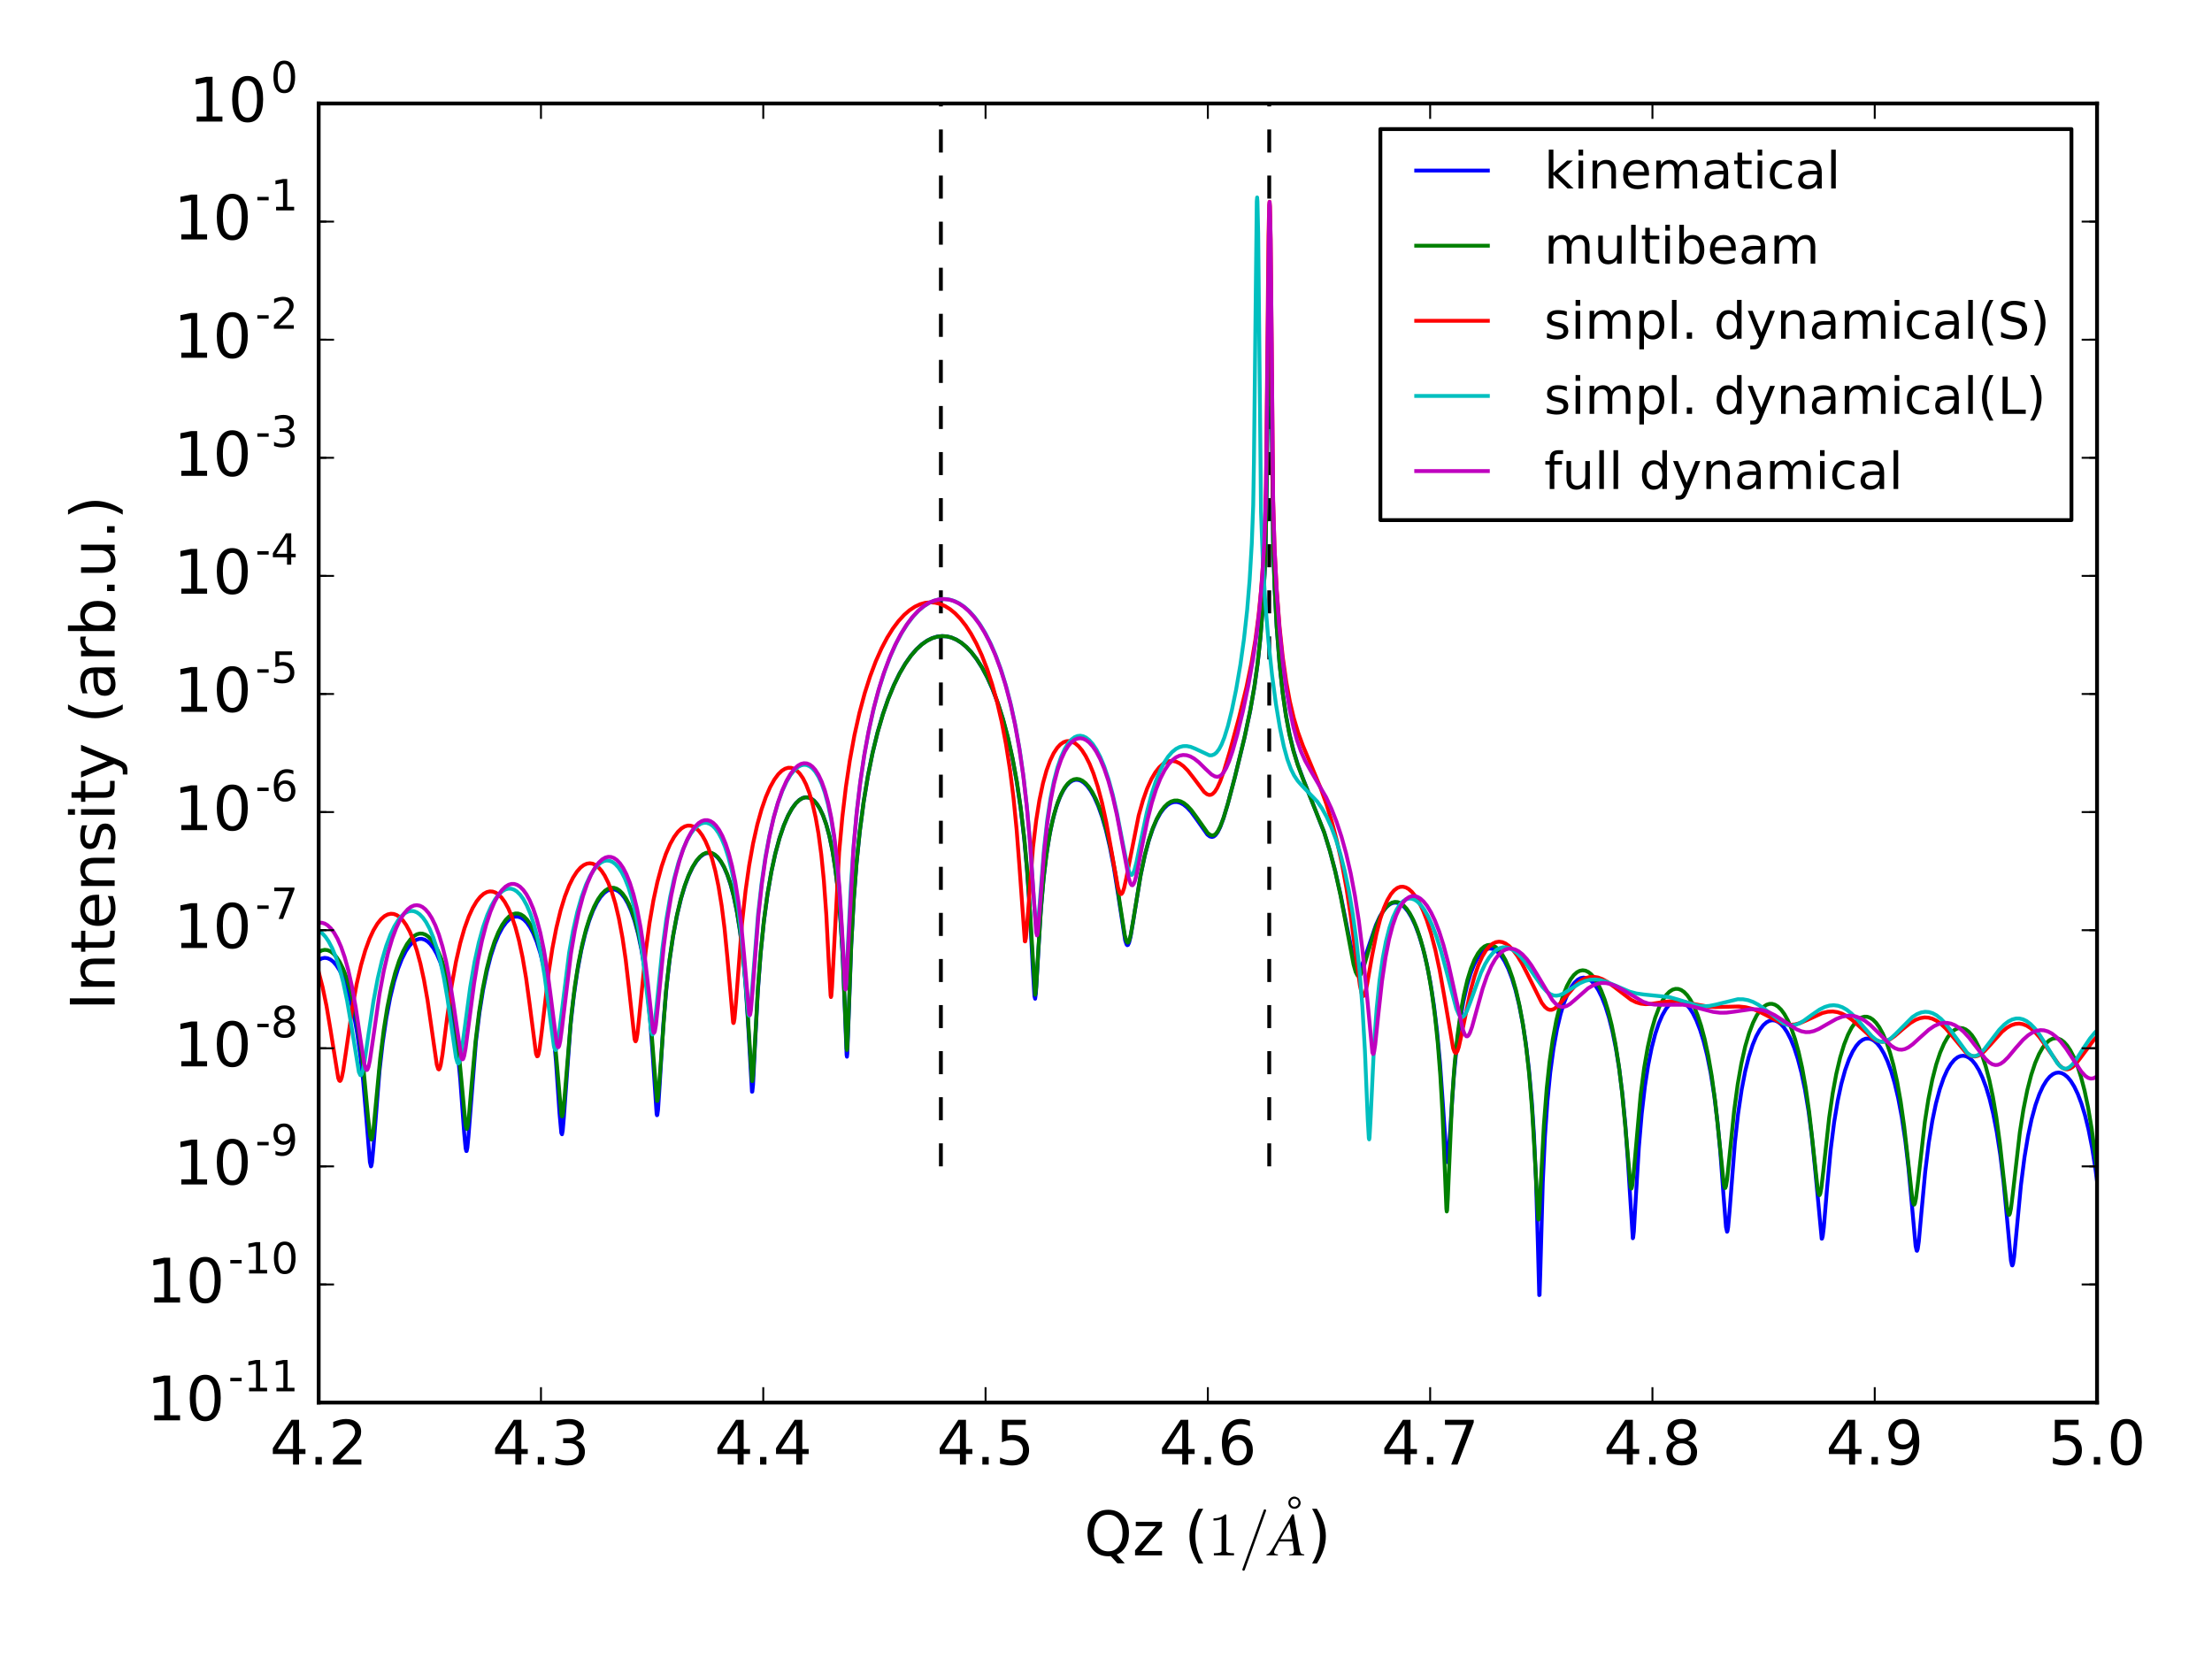 <?xml version="1.0" encoding="utf-8" standalone="no"?>
<!DOCTYPE svg PUBLIC "-//W3C//DTD SVG 1.1//EN"
  "http://www.w3.org/Graphics/SVG/1.1/DTD/svg11.dtd">
<!-- Created with matplotlib (http://matplotlib.org/) -->
<svg height="432pt" version="1.1" viewBox="0 0 576 432" width="576pt" xmlns="http://www.w3.org/2000/svg" xmlns:xlink="http://www.w3.org/1999/xlink">
 <defs>
  <style type="text/css">
*{stroke-linecap:butt;stroke-linejoin:round;stroke-miterlimit:100000;}
  </style>
 </defs>
 <g id="figure_1">
  <g id="patch_1">
   <path d="M 0 432 
L 576 432 
L 576 0 
L 0 0 
z
" style="fill:#ffffff;"/>
  </g>
  <g id="axes_1">
   <g id="patch_2">
    <path d="M 82.981 365.22 
L 546.064 365.22 
L 546.064 26.955 
L 82.981 26.955 
z
" style="fill:#ffffff;"/>
   </g>
   <g id="LineCollection_1">
    <path clip-path="url(#p26ad723720)" d="M 330.505 303.717 
L 330.505 26.955 
" style="fill:none;stroke:#000000;stroke-dasharray:6,6;stroke-dashoffset:0.0;"/>
    <path clip-path="url(#p26ad723720)" d="M 245.006 303.717 
L 245.006 26.955 
" style="fill:none;stroke:#000000;stroke-dasharray:6,6;stroke-dashoffset:0.0;"/>
   </g>
   <g id="line2d_1">
    <path clip-path="url(#p26ad723720)" d="M 82.981 249.975 
L 83.815 249.557 
L 84.556 249.424 
L 85.297 249.522 
L 86.038 249.855 
L 86.78 250.431 
L 87.613 251.386 
L 88.447 252.693 
L 89.373 254.606 
L 90.3 257.082 
L 91.226 260.238 
L 92.152 264.255 
L 92.986 268.844 
L 93.82 274.703 
L 94.561 281.408 
L 95.395 291.217 
L 96.321 302.633 
L 96.599 303.729 
L 96.691 303.611 
L 96.877 302.661 
L 97.247 298.677 
L 98.822 278.868 
L 99.656 271.502 
L 100.582 265.192 
L 101.601 259.818 
L 102.62 255.616 
L 103.639 252.299 
L 104.658 249.69 
L 105.677 247.676 
L 106.603 246.3 
L 107.53 245.319 
L 108.363 244.756 
L 109.105 244.503 
L 109.846 244.48 
L 110.587 244.69 
L 111.328 245.139 
L 112.069 245.839 
L 112.903 246.946 
L 113.736 248.424 
L 114.663 250.561 
L 115.589 253.311 
L 116.515 256.819 
L 117.442 261.314 
L 118.275 266.51 
L 119.109 273.262 
L 119.85 281.141 
L 120.869 295.035 
L 121.24 298.972 
L 121.425 299.738 
L 121.518 299.718 
L 121.703 298.869 
L 121.981 295.993 
L 123.926 271.279 
L 124.853 263.674 
L 125.779 257.846 
L 126.798 252.841 
L 127.817 248.906 
L 128.836 245.793 
L 129.855 243.348 
L 130.874 241.473 
L 131.8 240.207 
L 132.634 239.4 
L 133.468 238.892 
L 134.209 238.687 
L 134.95 238.713 
L 135.691 238.975 
L 136.432 239.479 
L 137.173 240.24 
L 138.007 241.426 
L 138.84 242.997 
L 139.767 245.261 
L 140.693 248.179 
L 141.619 251.917 
L 142.453 256.204 
L 143.287 261.694 
L 144.028 268.018 
L 144.769 276.324 
L 145.695 289.886 
L 146.159 295.024 
L 146.344 295.369 
L 146.529 294.454 
L 146.807 291.249 
L 148.567 266.955 
L 149.401 259.417 
L 150.327 252.999 
L 151.346 247.536 
L 152.365 243.253 
L 153.384 239.857 
L 154.403 237.17 
L 155.422 235.077 
L 156.348 233.628 
L 157.275 232.574 
L 158.108 231.946 
L 158.85 231.635 
L 159.591 231.555 
L 160.332 231.71 
L 161.073 232.106 
L 161.814 232.755 
L 162.648 233.809 
L 163.481 235.242 
L 164.315 237.105 
L 165.241 239.768 
L 166.168 243.207 
L 167.001 247.162 
L 167.835 252.232 
L 168.576 258.07 
L 169.317 265.785 
L 169.966 274.798 
L 170.985 290.097 
L 171.077 290.409 
L 171.17 290.317 
L 171.355 288.973 
L 171.726 283.3 
L 172.745 266.545 
L 173.578 256.822 
L 174.412 249.574 
L 175.339 243.365 
L 176.358 238.04 
L 177.377 233.836 
L 178.396 230.48 
L 179.415 227.807 
L 180.433 225.711 
L 181.452 224.125 
L 182.379 223.09 
L 183.213 222.473 
L 183.954 222.171 
L 184.695 222.101 
L 185.436 222.267 
L 186.177 222.679 
L 186.918 223.35 
L 187.752 224.443 
L 188.585 225.934 
L 189.419 227.883 
L 190.253 230.379 
L 191.087 233.555 
L 191.92 237.617 
L 192.754 242.91 
L 193.495 249.141 
L 194.143 256.418 
L 194.792 266.392 
L 195.811 284.28 
L 195.904 284.257 
L 196.089 282.508 
L 196.552 273.082 
L 197.293 258.823 
L 198.034 248.672 
L 198.868 240.297 
L 199.794 233.257 
L 200.813 227.26 
L 201.832 222.511 
L 202.944 218.37 
L 204.055 215.072 
L 205.167 212.467 
L 206.186 210.608 
L 207.205 209.208 
L 208.131 208.314 
L 208.965 207.812 
L 209.706 207.608 
L 210.447 207.638 
L 211.188 207.913 
L 211.929 208.451 
L 212.67 209.274 
L 213.412 210.418 
L 214.245 212.145 
L 215.079 214.434 
L 215.913 217.431 
L 216.746 221.374 
L 217.487 225.996 
L 218.229 232.208 
L 218.877 239.756 
L 219.433 248.954 
L 219.989 262.573 
L 220.452 274.722 
L 220.544 275.164 
L 220.637 274.352 
L 220.915 266.946 
L 221.656 246.216 
L 222.304 234.405 
L 223.046 224.743 
L 223.879 216.541 
L 224.898 208.752 
L 226.01 202 
L 227.214 196.042 
L 228.511 190.731 
L 229.901 185.979 
L 231.29 181.979 
L 232.772 178.377 
L 234.254 175.348 
L 235.737 172.812 
L 237.219 170.713 
L 238.608 169.104 
L 239.998 167.819 
L 241.387 166.84 
L 242.684 166.19 
L 243.981 165.789 
L 245.278 165.632 
L 246.482 165.705 
L 247.686 165.99 
L 248.983 166.538 
L 250.28 167.343 
L 251.577 168.416 
L 252.874 169.772 
L 254.264 171.561 
L 255.653 173.732 
L 257.043 176.329 
L 258.432 179.415 
L 259.822 183.079 
L 261.119 187.132 
L 262.415 191.961 
L 263.62 197.356 
L 264.731 203.412 
L 265.75 210.273 
L 266.677 218.168 
L 267.418 226.283 
L 268.159 237.014 
L 268.9 251.453 
L 269.363 259.387 
L 269.548 260.073 
L 269.734 258.767 
L 270.104 252.607 
L 270.938 238.288 
L 271.679 229.429 
L 272.42 223.041 
L 273.254 217.707 
L 274.087 213.681 
L 275.014 210.285 
L 275.94 207.733 
L 276.867 205.841 
L 277.7 204.605 
L 278.534 203.751 
L 279.275 203.282 
L 280.016 203.063 
L 280.757 203.084 
L 281.498 203.336 
L 282.239 203.815 
L 283.073 204.628 
L 283.999 205.879 
L 284.926 207.516 
L 285.945 209.802 
L 286.964 212.659 
L 287.983 216.18 
L 289.002 220.497 
L 290.021 225.772 
L 291.132 232.77 
L 292.985 244.839 
L 293.356 245.94 
L 293.541 246.13 
L 293.726 246.063 
L 294.004 245.501 
L 294.375 244.022 
L 295.023 240.213 
L 296.968 228.152 
L 298.08 222.873 
L 299.099 219.037 
L 300.118 215.989 
L 301.137 213.596 
L 302.156 211.758 
L 303.082 210.51 
L 304.009 209.624 
L 304.842 209.113 
L 305.676 208.856 
L 306.51 208.842 
L 307.343 209.061 
L 308.177 209.505 
L 309.103 210.249 
L 310.122 211.352 
L 311.419 213.113 
L 314.384 217.314 
L 315.032 217.806 
L 315.588 217.948 
L 316.051 217.829 
L 316.514 217.472 
L 317.07 216.723 
L 317.719 215.427 
L 318.552 213.197 
L 319.664 209.527 
L 321.517 202.538 
L 324.018 192.288 
L 325.5 185.347 
L 326.611 179.057 
L 327.445 173.141 
L 328.186 166.299 
L 328.835 158.007 
L 329.298 149.382 
L 329.576 141.476 
L 329.761 131.502 
L 330.502 71.022 
L 330.595 70.243 
L 330.687 71.47 
L 330.873 79.902 
L 331.151 106.077 
L 331.521 140.95 
L 331.892 152.715 
L 332.447 163.211 
L 333.189 172.757 
L 334.022 180.436 
L 334.856 186.2 
L 335.782 191.133 
L 336.801 195.348 
L 337.913 198.998 
L 339.302 202.754 
L 344.861 216.897 
L 346.343 221.726 
L 347.732 227.009 
L 349.122 233.154 
L 350.882 242.042 
L 352.271 248.725 
L 352.92 250.908 
L 353.383 251.815 
L 353.754 252.094 
L 354.031 252.045 
L 354.402 251.668 
L 354.865 250.784 
L 355.606 248.763 
L 358.293 240.866 
L 359.312 238.673 
L 360.238 237.15 
L 361.164 236.054 
L 361.998 235.413 
L 362.739 235.105 
L 363.48 235.035 
L 364.221 235.198 
L 364.962 235.594 
L 365.796 236.317 
L 366.63 237.345 
L 367.556 238.861 
L 368.482 240.804 
L 369.501 243.494 
L 370.52 246.863 
L 371.539 251.071 
L 372.466 255.841 
L 373.392 261.845 
L 374.226 268.772 
L 374.967 276.751 
L 375.708 287.252 
L 376.727 302.292 
L 376.82 302.613 
L 376.912 302.573 
L 377.098 301.464 
L 377.468 296.515 
L 378.58 280.191 
L 379.321 272.494 
L 380.155 266.045 
L 381.081 260.69 
L 382.007 256.641 
L 382.934 253.541 
L 383.86 251.179 
L 384.786 249.418 
L 385.62 248.275 
L 386.454 247.505 
L 387.195 247.109 
L 387.936 246.971 
L 388.677 247.083 
L 389.418 247.441 
L 390.159 248.047 
L 390.993 249.034 
L 391.827 250.36 
L 392.753 252.266 
L 393.679 254.682 
L 394.606 257.696 
L 395.532 261.444 
L 396.458 266.145 
L 397.292 271.495 
L 398.126 278.421 
L 398.867 286.713 
L 399.423 295.225 
L 399.978 307.489 
L 400.442 323.403 
L 400.812 337.24 
L 400.905 337.191 
L 401.09 331.362 
L 401.738 307.882 
L 402.294 296.023 
L 402.943 286.76 
L 403.684 279.272 
L 404.518 273.096 
L 405.444 267.965 
L 406.37 264.066 
L 407.297 261.062 
L 408.223 258.758 
L 409.149 257.029 
L 409.983 255.897 
L 410.817 255.125 
L 411.558 254.72 
L 412.299 254.567 
L 413.04 254.658 
L 413.781 254.991 
L 414.522 255.569 
L 415.356 256.519 
L 416.19 257.805 
L 417.116 259.661 
L 418.042 262.021 
L 418.969 264.972 
L 419.895 268.643 
L 420.821 273.24 
L 421.655 278.449 
L 422.489 285.121 
L 423.23 292.909 
L 423.878 301.95 
L 425.175 322.44 
L 425.268 322.28 
L 425.453 320.66 
L 425.916 312.665 
L 426.75 298.837 
L 427.491 290.103 
L 428.325 282.913 
L 429.158 277.497 
L 430.085 272.87 
L 431.011 269.292 
L 431.937 266.507 
L 432.864 264.36 
L 433.79 262.746 
L 434.624 261.694 
L 435.458 260.985 
L 436.199 260.626 
L 436.94 260.51 
L 437.681 260.633 
L 438.422 260.994 
L 439.163 261.596 
L 439.997 262.57 
L 440.83 263.878 
L 441.757 265.757 
L 442.683 268.139 
L 443.609 271.112 
L 444.536 274.806 
L 445.462 279.422 
L 446.389 285.29 
L 447.222 292.099 
L 447.963 299.91 
L 448.797 311.197 
L 449.445 319.534 
L 449.723 320.751 
L 449.816 320.626 
L 450.001 319.61 
L 450.372 315.425 
L 451.761 297.557 
L 452.595 290.033 
L 453.521 283.752 
L 454.448 278.961 
L 455.374 275.234 
L 456.393 272.06 
L 457.319 269.845 
L 458.246 268.163 
L 459.172 266.945 
L 460.006 266.208 
L 460.747 265.819 
L 461.488 265.672 
L 462.229 265.759 
L 462.97 266.081 
L 463.711 266.64 
L 464.545 267.562 
L 465.379 268.81 
L 466.305 270.611 
L 467.231 272.903 
L 468.158 275.764 
L 469.084 279.313 
L 470.01 283.733 
L 470.937 289.311 
L 471.77 295.703 
L 472.604 303.914 
L 474.364 322.555 
L 474.457 322.529 
L 474.642 321.854 
L 474.92 319.571 
L 475.754 309.466 
L 476.68 299.609 
L 477.606 292.237 
L 478.533 286.651 
L 479.459 282.322 
L 480.478 278.628 
L 481.497 275.796 
L 482.424 273.829 
L 483.35 272.353 
L 484.184 271.4 
L 485.017 270.774 
L 485.758 270.476 
L 486.499 270.414 
L 487.241 270.584 
L 487.982 270.986 
L 488.815 271.723 
L 489.649 272.773 
L 490.575 274.332 
L 491.502 276.346 
L 492.428 278.88 
L 493.354 282.028 
L 494.281 285.931 
L 495.207 290.806 
L 496.133 296.999 
L 496.967 304.133 
L 497.801 313.169 
L 498.82 324.465 
L 499.098 325.672 
L 499.19 325.711 
L 499.376 325.227 
L 499.654 323.298 
L 500.302 316.092 
L 501.321 305.133 
L 502.247 297.596 
L 503.174 291.859 
L 504.1 287.406 
L 505.119 283.599 
L 506.138 280.671 
L 507.064 278.625 
L 507.991 277.077 
L 508.917 275.97 
L 509.751 275.318 
L 510.492 274.997 
L 511.233 274.91 
L 511.974 275.055 
L 512.715 275.43 
L 513.549 276.133 
L 514.383 277.147 
L 515.309 278.66 
L 516.235 280.622 
L 517.162 283.093 
L 518.088 286.163 
L 519.014 289.967 
L 519.941 294.71 
L 520.867 300.711 
L 521.701 307.589 
L 522.627 317.348 
L 523.646 328.304 
L 523.924 329.475 
L 524.017 329.521 
L 524.202 329.077 
L 524.48 327.254 
L 525.036 321.37 
L 526.24 308.666 
L 527.166 301.381 
L 528.093 295.807 
L 529.019 291.464 
L 530.038 287.742 
L 531.057 284.877 
L 531.983 282.876 
L 532.91 281.365 
L 533.743 280.378 
L 534.577 279.715 
L 535.318 279.384 
L 536.059 279.286 
L 536.8 279.418 
L 537.541 279.78 
L 538.375 280.467 
L 539.209 281.462 
L 540.135 282.953 
L 541.061 284.887 
L 541.988 287.326 
L 542.914 290.357 
L 543.841 294.111 
L 544.767 298.786 
L 545.693 304.694 
L 546.064 307.545 
L 546.064 307.545 
" style="fill:none;stroke:#0000ff;stroke-linecap:square;"/>
   </g>
   <g id="line2d_2">
    <path clip-path="url(#p26ad723720)" d="M 82.981 247.914 
L 83.815 247.481 
L 84.556 247.334 
L 85.297 247.416 
L 86.038 247.731 
L 86.78 248.285 
L 87.613 249.21 
L 88.447 250.479 
L 89.373 252.337 
L 90.3 254.737 
L 91.226 257.783 
L 92.152 261.634 
L 93.079 266.533 
L 93.912 272.143 
L 94.746 279.274 
L 95.858 291.131 
L 96.414 295.929 
L 96.691 296.744 
L 96.784 296.689 
L 96.969 296.088 
L 97.247 294.142 
L 97.896 287.186 
L 99.007 275.537 
L 99.934 268.091 
L 100.86 262.287 
L 101.879 257.273 
L 102.898 253.325 
L 103.917 250.203 
L 104.936 247.753 
L 105.955 245.875 
L 106.881 244.611 
L 107.715 243.804 
L 108.549 243.298 
L 109.29 243.093 
L 110.031 243.117 
L 110.772 243.374 
L 111.513 243.87 
L 112.347 244.729 
L 113.18 245.93 
L 114.014 247.507 
L 114.941 249.764 
L 115.867 252.648 
L 116.793 256.31 
L 117.72 260.981 
L 118.553 266.349 
L 119.387 273.236 
L 120.221 282.065 
L 121.24 292.998 
L 121.518 293.983 
L 121.61 293.935 
L 121.796 293.269 
L 122.073 291.081 
L 122.815 282.304 
L 123.834 271.175 
L 124.76 263.507 
L 125.686 257.575 
L 126.705 252.465 
L 127.724 248.442 
L 128.743 245.257 
L 129.762 242.75 
L 130.781 240.82 
L 131.707 239.509 
L 132.634 238.588 
L 133.468 238.075 
L 134.209 237.865 
L 134.95 237.885 
L 135.691 238.14 
L 136.432 238.635 
L 137.266 239.497 
L 138.099 240.707 
L 138.933 242.301 
L 139.859 244.589 
L 140.786 247.527 
L 141.712 251.278 
L 142.546 255.56 
L 143.379 261.007 
L 144.213 268.091 
L 145.047 277.418 
L 146.159 290.21 
L 146.344 290.712 
L 146.436 290.612 
L 146.622 289.729 
L 146.992 285.919 
L 148.752 264.53 
L 149.679 256.863 
L 150.605 250.956 
L 151.624 245.867 
L 152.643 241.852 
L 153.662 238.664 
L 154.681 236.147 
L 155.7 234.201 
L 156.626 232.873 
L 157.553 231.933 
L 158.386 231.402 
L 159.127 231.176 
L 159.869 231.182 
L 160.61 231.423 
L 161.351 231.908 
L 162.092 232.651 
L 162.925 233.819 
L 163.759 235.376 
L 164.686 237.632 
L 165.612 240.553 
L 166.538 244.313 
L 167.372 248.644 
L 168.206 254.219 
L 168.947 260.67 
L 169.688 269.165 
L 171.077 286.668 
L 171.17 286.686 
L 171.355 285.8 
L 171.633 282.66 
L 173.393 258.416 
L 174.227 250.816 
L 175.153 244.321 
L 176.172 238.768 
L 177.191 234.393 
L 178.21 230.903 
L 179.229 228.118 
L 180.248 225.926 
L 181.267 224.254 
L 182.194 223.145 
L 183.027 222.465 
L 183.861 222.077 
L 184.602 221.979 
L 185.343 222.115 
L 186.084 222.496 
L 186.825 223.133 
L 187.659 224.183 
L 188.493 225.623 
L 189.326 227.512 
L 190.16 229.932 
L 190.994 233.008 
L 191.828 236.93 
L 192.661 242.013 
L 193.402 247.941 
L 194.143 255.908 
L 194.792 265.45 
L 195.811 281.49 
L 195.904 281.513 
L 196.089 280.144 
L 196.459 273.81 
L 197.386 257.055 
L 198.127 247.483 
L 198.96 239.447 
L 199.887 232.623 
L 200.906 226.775 
L 201.925 222.13 
L 203.036 218.074 
L 204.148 214.844 
L 205.26 212.295 
L 206.279 210.482 
L 207.298 209.126 
L 208.224 208.27 
L 209.058 207.802 
L 209.799 207.628 
L 210.54 207.69 
L 211.281 207.998 
L 212.022 208.571 
L 212.763 209.433 
L 213.504 210.62 
L 214.338 212.405 
L 215.172 214.763 
L 216.005 217.85 
L 216.839 221.913 
L 217.58 226.688 
L 218.229 232.206 
L 218.877 239.707 
L 219.433 248.788 
L 219.989 261.969 
L 220.452 273.067 
L 220.544 273.425 
L 220.637 272.684 
L 220.915 265.929 
L 221.656 245.998 
L 222.304 234.33 
L 223.046 224.724 
L 223.879 216.548 
L 224.898 208.774 
L 226.01 202.031 
L 227.214 196.077 
L 228.511 190.769 
L 229.901 186.019 
L 231.29 182.018 
L 232.772 178.416 
L 234.254 175.386 
L 235.737 172.848 
L 237.219 170.746 
L 238.701 169.039 
L 240.09 167.772 
L 241.48 166.808 
L 242.777 166.172 
L 244.074 165.784 
L 245.371 165.64 
L 246.575 165.724 
L 247.779 166.02 
L 249.076 166.58 
L 250.373 167.396 
L 251.67 168.481 
L 252.967 169.849 
L 254.356 171.653 
L 255.746 173.839 
L 257.135 176.454 
L 258.525 179.562 
L 259.914 183.251 
L 261.211 187.335 
L 262.508 192.204 
L 263.712 197.651 
L 264.824 203.774 
L 265.843 210.728 
L 266.769 218.753 
L 267.51 227.025 
L 268.251 237.967 
L 269.548 259.047 
L 269.641 258.756 
L 269.826 256.923 
L 270.382 247.249 
L 271.123 235.78 
L 271.864 227.643 
L 272.698 221.056 
L 273.532 216.188 
L 274.458 212.125 
L 275.384 209.071 
L 276.311 206.779 
L 277.237 205.095 
L 278.071 204.016 
L 278.904 203.3 
L 279.646 202.942 
L 280.387 202.827 
L 281.128 202.946 
L 281.869 203.293 
L 282.703 203.954 
L 283.536 204.905 
L 284.463 206.316 
L 285.389 208.123 
L 286.408 210.616 
L 287.427 213.709 
L 288.446 217.507 
L 289.465 222.151 
L 290.484 227.802 
L 291.688 235.793 
L 292.892 243.53 
L 293.356 245.174 
L 293.633 245.485 
L 293.819 245.382 
L 294.097 244.784 
L 294.467 243.291 
L 295.116 239.521 
L 297.061 227.635 
L 298.173 222.411 
L 299.192 218.607 
L 300.211 215.579 
L 301.229 213.199 
L 302.248 211.368 
L 303.175 210.124 
L 304.101 209.238 
L 304.935 208.726 
L 305.769 208.467 
L 306.602 208.449 
L 307.436 208.664 
L 308.27 209.102 
L 309.196 209.841 
L 310.215 210.936 
L 311.512 212.688 
L 314.476 216.896 
L 315.125 217.399 
L 315.681 217.553 
L 316.144 217.445 
L 316.607 217.099 
L 317.163 216.363 
L 317.811 215.08 
L 318.645 212.858 
L 319.756 209.186 
L 321.609 202.167 
L 324.11 191.83 
L 325.592 184.796 
L 326.704 178.384 
L 327.538 172.31 
L 328.279 165.216 
L 328.835 157.951 
L 329.298 149.339 
L 329.576 141.444 
L 329.761 131.482 
L 330.502 71.022 
L 330.595 70.243 
L 330.687 71.471 
L 330.873 79.903 
L 331.151 106.082 
L 331.521 140.985 
L 331.892 152.773 
L 332.447 163.299 
L 333.189 172.881 
L 334.022 180.593 
L 334.856 186.379 
L 335.782 191.32 
L 336.801 195.525 
L 337.913 199.147 
L 339.302 202.857 
L 344.768 216.593 
L 346.25 221.399 
L 347.64 226.706 
L 349.029 232.97 
L 350.511 240.771 
L 352.457 251.125 
L 353.012 253.095 
L 353.476 254.003 
L 353.754 254.187 
L 354.031 254.104 
L 354.309 253.775 
L 354.773 252.778 
L 355.514 250.438 
L 358.015 241.974 
L 359.034 239.422 
L 359.96 237.631 
L 360.886 236.311 
L 361.72 235.496 
L 362.461 235.051 
L 363.202 234.856 
L 363.943 234.904 
L 364.684 235.192 
L 365.426 235.719 
L 366.259 236.603 
L 367.093 237.806 
L 368.019 239.543 
L 368.946 241.743 
L 369.965 244.778 
L 370.984 248.592 
L 371.91 252.918 
L 372.836 258.348 
L 373.67 264.586 
L 374.411 271.768 
L 375.06 280.092 
L 375.615 289.773 
L 376.171 303.271 
L 376.634 314.757 
L 376.727 315.467 
L 376.82 315.183 
L 377.005 312.065 
L 378.117 286.349 
L 378.765 277.26 
L 379.506 269.839 
L 380.34 263.718 
L 381.173 259.099 
L 382.1 255.173 
L 383.026 252.179 
L 383.953 249.908 
L 384.879 248.229 
L 385.713 247.155 
L 386.546 246.45 
L 387.287 246.113 
L 388.028 246.033 
L 388.77 246.206 
L 389.511 246.628 
L 390.252 247.304 
L 391.085 248.376 
L 392.012 249.98 
L 392.938 252.061 
L 393.864 254.687 
L 394.791 257.963 
L 395.717 262.049 
L 396.644 267.209 
L 397.477 273.146 
L 398.218 279.955 
L 398.959 289.051 
L 399.608 300.052 
L 400.534 317.455 
L 400.627 317.576 
L 400.812 316.043 
L 401.183 308.9 
L 402.016 293.084 
L 402.757 283.495 
L 403.499 276.548 
L 404.332 270.673 
L 405.259 265.724 
L 406.185 261.93 
L 407.111 258.995 
L 408.038 256.737 
L 408.964 255.041 
L 409.798 253.933 
L 410.631 253.181 
L 411.372 252.792 
L 412.114 252.654 
L 412.855 252.761 
L 413.596 253.111 
L 414.337 253.707 
L 415.171 254.681 
L 416.004 255.994 
L 416.931 257.887 
L 417.857 260.294 
L 418.783 263.301 
L 419.71 267.04 
L 420.636 271.716 
L 421.562 277.656 
L 422.396 284.515 
L 423.23 293.366 
L 424.619 309.135 
L 424.805 309.505 
L 424.897 309.366 
L 425.082 308.475 
L 425.453 304.9 
L 427.213 285.109 
L 428.139 278.054 
L 429.066 272.7 
L 429.992 268.549 
L 431.011 265.013 
L 432.03 262.317 
L 432.956 260.462 
L 433.883 259.094 
L 434.717 258.235 
L 435.55 257.704 
L 436.291 257.494 
L 437.032 257.522 
L 437.773 257.789 
L 438.515 258.294 
L 439.348 259.157 
L 440.182 260.347 
L 441.108 262.083 
L 442.035 264.306 
L 442.961 267.09 
L 443.887 270.548 
L 444.814 274.844 
L 445.74 280.233 
L 446.666 287.092 
L 447.593 295.847 
L 448.89 308.501 
L 449.168 309.355 
L 449.26 309.342 
L 449.445 308.866 
L 449.723 307.181 
L 450.279 301.845 
L 451.576 289.154 
L 452.502 282.312 
L 453.429 277.012 
L 454.448 272.493 
L 455.467 269.005 
L 456.486 266.324 
L 457.412 264.466 
L 458.338 263.083 
L 459.172 262.205 
L 460.006 261.648 
L 460.747 261.41 
L 461.488 261.408 
L 462.229 261.639 
L 462.97 262.106 
L 463.804 262.92 
L 464.638 264.056 
L 465.564 265.723 
L 466.49 267.863 
L 467.417 270.548 
L 468.343 273.881 
L 469.269 278.013 
L 470.196 283.17 
L 471.122 289.678 
L 472.048 297.871 
L 473.345 309.908 
L 473.623 311.064 
L 473.808 311.21 
L 473.994 310.83 
L 474.272 309.392 
L 474.827 304.601 
L 476.31 291.051 
L 477.236 284.657 
L 478.162 279.646 
L 479.181 275.337 
L 480.2 271.995 
L 481.219 269.419 
L 482.146 267.633 
L 483.072 266.308 
L 483.906 265.472 
L 484.739 264.951 
L 485.48 264.741 
L 486.222 264.763 
L 486.963 265.017 
L 487.704 265.505 
L 488.537 266.342 
L 489.371 267.5 
L 490.297 269.192 
L 491.224 271.36 
L 492.15 274.076 
L 493.077 277.445 
L 494.003 281.62 
L 494.929 286.827 
L 495.856 293.383 
L 496.782 301.563 
L 497.986 312.359 
L 498.264 313.515 
L 498.449 313.7 
L 498.635 313.386 
L 498.913 312.075 
L 499.376 308.385 
L 501.228 292.137 
L 502.155 286.204 
L 503.174 281.115 
L 504.193 277.164 
L 505.212 274.093 
L 506.231 271.733 
L 507.157 270.112 
L 508.083 268.929 
L 508.917 268.209 
L 509.658 267.827 
L 510.399 267.679 
L 511.14 267.762 
L 511.881 268.075 
L 512.623 268.623 
L 513.456 269.529 
L 514.29 270.759 
L 515.216 272.539 
L 516.143 274.806 
L 517.069 277.638 
L 517.995 281.149 
L 518.922 285.504 
L 519.848 290.945 
L 520.774 297.797 
L 521.793 307.141 
L 522.627 314.523 
L 522.998 316.199 
L 523.183 316.355 
L 523.368 316.022 
L 523.646 314.699 
L 524.109 311.021 
L 525.962 294.859 
L 526.888 288.941 
L 527.907 283.857 
L 528.926 279.903 
L 529.945 276.826 
L 530.964 274.457 
L 531.891 272.824 
L 532.817 271.63 
L 533.651 270.899 
L 534.484 270.473 
L 535.225 270.342 
L 535.967 270.441 
L 536.708 270.77 
L 537.449 271.333 
L 538.282 272.256 
L 539.116 273.504 
L 540.042 275.307 
L 540.969 277.6 
L 541.895 280.464 
L 542.822 284.014 
L 543.748 288.422 
L 544.674 293.935 
L 545.601 300.883 
L 546.064 305.059 
L 546.064 305.059 
" style="fill:none;stroke:#008000;stroke-linecap:square;"/>
   </g>
   <g id="line2d_3">
    <path clip-path="url(#p26ad723720)" d="M 82.981 253.093 
L 84 257.022 
L 85.019 261.935 
L 86.038 268.007 
L 88.076 280.744 
L 88.354 281.389 
L 88.54 281.488 
L 88.725 281.308 
L 89.003 280.542 
L 89.373 278.752 
L 90.114 273.716 
L 91.782 262.202 
L 92.893 256.155 
L 94.005 251.33 
L 95.117 247.488 
L 96.228 244.444 
L 97.247 242.245 
L 98.266 240.541 
L 99.193 239.38 
L 100.119 238.567 
L 100.953 238.12 
L 101.786 237.937 
L 102.527 237.996 
L 103.269 238.267 
L 104.102 238.834 
L 104.936 239.693 
L 105.77 240.864 
L 106.696 242.57 
L 107.622 244.756 
L 108.549 247.503 
L 109.475 250.924 
L 110.401 255.169 
L 111.328 260.427 
L 112.347 267.518 
L 113.736 277.219 
L 114.107 278.375 
L 114.292 278.487 
L 114.477 278.266 
L 114.755 277.344 
L 115.218 274.594 
L 116.423 265.059 
L 117.627 256.588 
L 118.739 250.423 
L 119.85 245.549 
L 120.962 241.683 
L 122.073 238.626 
L 123.092 236.419 
L 124.111 234.71 
L 125.038 233.548 
L 125.964 232.734 
L 126.798 232.29 
L 127.539 232.119 
L 128.28 232.16 
L 129.021 232.417 
L 129.762 232.896 
L 130.596 233.714 
L 131.43 234.85 
L 132.356 236.523 
L 133.282 238.688 
L 134.209 241.432 
L 135.135 244.879 
L 136.061 249.206 
L 136.988 254.657 
L 137.914 261.484 
L 139.581 274.387 
L 139.859 275.071 
L 140.045 275.008 
L 140.23 274.527 
L 140.508 273.112 
L 141.064 268.684 
L 142.824 253.579 
L 143.843 246.942 
L 144.862 241.663 
L 145.973 237.082 
L 147.085 233.453 
L 148.197 230.592 
L 149.215 228.539 
L 150.234 226.966 
L 151.161 225.92 
L 151.995 225.274 
L 152.828 224.9 
L 153.569 224.795 
L 154.31 224.905 
L 155.052 225.238 
L 155.793 225.802 
L 156.626 226.73 
L 157.46 227.998 
L 158.386 229.853 
L 159.313 232.253 
L 160.239 235.312 
L 161.165 239.199 
L 162.092 244.168 
L 162.925 249.874 
L 163.759 257.077 
L 165.241 270.588 
L 165.427 271.116 
L 165.519 271.163 
L 165.705 270.806 
L 165.982 269.25 
L 166.446 264.886 
L 168.113 247.963 
L 169.132 240.371 
L 170.151 234.448 
L 171.17 229.732 
L 172.282 225.622 
L 173.393 222.358 
L 174.505 219.789 
L 175.524 217.962 
L 176.543 216.589 
L 177.469 215.71 
L 178.303 215.21 
L 179.044 214.994 
L 179.785 214.996 
L 180.526 215.22 
L 181.267 215.678 
L 182.008 216.383 
L 182.842 217.497 
L 183.676 218.99 
L 184.509 220.919 
L 185.436 223.673 
L 186.269 226.833 
L 187.103 230.831 
L 187.937 235.958 
L 188.678 241.84 
L 189.419 249.461 
L 190.901 266.287 
L 190.994 266.404 
L 191.087 266.264 
L 191.272 265.252 
L 191.642 261.082 
L 193.217 240.463 
L 194.143 231.97 
L 195.07 225.404 
L 196.089 219.685 
L 197.2 214.718 
L 198.312 210.738 
L 199.424 207.535 
L 200.535 204.976 
L 201.647 202.98 
L 202.666 201.601 
L 203.592 200.703 
L 204.426 200.179 
L 205.26 199.925 
L 206.001 199.933 
L 206.742 200.172 
L 207.483 200.655 
L 208.224 201.406 
L 209.058 202.606 
L 209.891 204.24 
L 210.725 206.395 
L 211.559 209.199 
L 212.393 212.853 
L 213.134 217.08 
L 213.875 222.642 
L 214.523 229.176 
L 215.172 238.212 
L 215.82 250.938 
L 216.283 259.212 
L 216.376 259.633 
L 216.468 259.38 
L 216.654 257.027 
L 218.506 221.984 
L 219.34 212.798 
L 220.267 204.941 
L 221.286 198.061 
L 222.49 191.476 
L 223.787 185.666 
L 225.176 180.493 
L 226.566 176.141 
L 228.048 172.21 
L 229.53 168.882 
L 231.012 166.063 
L 232.494 163.689 
L 233.977 161.714 
L 235.459 160.102 
L 236.848 158.9 
L 238.238 157.981 
L 239.627 157.336 
L 240.924 156.974 
L 242.221 156.842 
L 243.518 156.939 
L 244.815 157.268 
L 246.112 157.834 
L 247.409 158.643 
L 248.705 159.708 
L 250.095 161.147 
L 251.485 162.92 
L 252.874 165.058 
L 254.264 167.605 
L 255.653 170.621 
L 257.043 174.189 
L 258.34 178.124 
L 259.636 182.793 
L 260.841 187.986 
L 261.952 193.774 
L 262.971 200.268 
L 263.898 207.625 
L 264.731 216.053 
L 265.472 225.724 
L 266.862 245.112 
L 266.955 245.148 
L 267.14 244.278 
L 267.418 241.211 
L 268.993 220.666 
L 269.826 213.617 
L 270.66 208.374 
L 271.586 203.97 
L 272.513 200.627 
L 273.439 198.075 
L 274.365 196.147 
L 275.292 194.733 
L 276.125 193.84 
L 276.959 193.268 
L 277.7 193.008 
L 278.441 192.969 
L 279.182 193.144 
L 280.016 193.592 
L 280.85 194.304 
L 281.776 195.411 
L 282.703 196.866 
L 283.721 198.897 
L 284.74 201.426 
L 285.852 204.829 
L 286.964 209.02 
L 288.075 214.133 
L 289.28 220.788 
L 291.132 231.182 
L 291.595 232.527 
L 291.873 232.817 
L 292.059 232.776 
L 292.337 232.372 
L 292.707 231.268 
L 293.263 228.752 
L 296.505 212.37 
L 297.617 208.424 
L 298.728 205.289 
L 299.84 202.837 
L 300.859 201.104 
L 301.878 199.804 
L 302.804 198.963 
L 303.731 198.421 
L 304.564 198.175 
L 305.398 198.148 
L 306.232 198.329 
L 307.158 198.767 
L 308.177 199.521 
L 309.289 200.644 
L 310.678 202.406 
L 313.55 206.218 
L 314.291 206.804 
L 314.847 206.998 
L 315.31 206.963 
L 315.773 206.727 
L 316.329 206.167 
L 316.977 205.137 
L 317.719 203.511 
L 318.738 200.664 
L 320.22 195.744 
L 322.628 186.872 
L 324.574 178.939 
L 325.87 172.711 
L 326.889 166.678 
L 327.723 160.341 
L 328.372 153.831 
L 328.927 146.207 
L 329.391 136.875 
L 329.668 126.62 
L 329.946 98.796 
L 330.317 61.313 
L 330.502 53.428 
L 330.595 52.547 
L 330.687 53.728 
L 330.873 62.259 
L 331.151 89.601 
L 331.521 130.321 
L 331.892 142.82 
L 332.447 153.443 
L 333.189 163.169 
L 334.022 171.062 
L 334.949 177.618 
L 335.875 182.642 
L 336.894 186.956 
L 338.006 190.682 
L 339.302 194.238 
L 341.34 199.073 
L 343.842 205.098 
L 345.416 209.475 
L 346.806 213.968 
L 348.103 218.883 
L 349.4 224.722 
L 350.604 231.232 
L 351.716 238.435 
L 353.012 248.379 
L 354.124 256.65 
L 354.587 258.761 
L 354.865 259.319 
L 355.05 259.366 
L 355.236 259.16 
L 355.514 258.43 
L 355.977 256.383 
L 357.274 248.919 
L 358.385 243.314 
L 359.404 239.322 
L 360.331 236.53 
L 361.257 234.405 
L 362.183 232.844 
L 363.017 231.858 
L 363.851 231.227 
L 364.592 230.941 
L 365.333 230.897 
L 366.074 231.085 
L 366.815 231.5 
L 367.649 232.234 
L 368.575 233.384 
L 369.501 234.897 
L 370.52 237.005 
L 371.539 239.618 
L 372.651 243.116 
L 373.763 247.396 
L 374.874 252.593 
L 376.079 259.382 
L 378.394 272.965 
L 378.765 273.951 
L 379.043 274.212 
L 379.228 274.149 
L 379.506 273.717 
L 379.877 272.603 
L 380.525 269.692 
L 382.934 257.94 
L 383.953 254.233 
L 384.972 251.312 
L 385.991 249.066 
L 386.917 247.529 
L 387.843 246.414 
L 388.677 245.735 
L 389.511 245.339 
L 390.344 245.206 
L 391.178 245.321 
L 392.012 245.672 
L 392.938 246.327 
L 393.957 247.356 
L 395.069 248.828 
L 396.273 250.801 
L 397.755 253.677 
L 401.461 261.12 
L 402.294 262.203 
L 402.943 262.735 
L 403.499 262.955 
L 404.054 262.957 
L 404.703 262.707 
L 405.444 262.146 
L 406.463 261.043 
L 410.631 256.147 
L 411.836 255.236 
L 412.947 254.679 
L 413.966 254.408 
L 414.985 254.358 
L 416.097 254.538 
L 417.301 254.985 
L 418.598 255.714 
L 420.265 256.926 
L 424.712 260.329 
L 426.009 260.975 
L 427.213 261.339 
L 428.51 261.488 
L 429.992 261.415 
L 432.586 261.002 
L 434.994 260.714 
L 436.847 260.719 
L 438.792 260.953 
L 441.757 261.575 
L 444.628 262.098 
L 446.759 262.245 
L 449.353 262.17 
L 452.78 262.088 
L 454.54 262.275 
L 456.208 262.679 
L 457.875 263.313 
L 459.913 264.343 
L 463.619 266.275 
L 465.008 266.713 
L 466.212 266.858 
L 467.417 266.763 
L 468.714 266.414 
L 470.288 265.74 
L 474.55 263.787 
L 475.939 263.459 
L 477.236 263.389 
L 478.44 263.553 
L 479.644 263.948 
L 480.849 264.57 
L 482.238 265.551 
L 483.906 267.02 
L 487.518 270.31 
L 488.63 270.96 
L 489.556 271.243 
L 490.39 271.271 
L 491.224 271.084 
L 492.15 270.648 
L 493.354 269.807 
L 495.485 267.969 
L 497.43 266.406 
L 498.82 265.572 
L 500.024 265.114 
L 501.136 264.936 
L 502.155 264.993 
L 503.174 265.266 
L 504.285 265.812 
L 505.397 266.61 
L 506.694 267.835 
L 508.269 269.665 
L 511.789 273.921 
L 512.715 274.655 
L 513.549 275.031 
L 514.29 275.106 
L 515.031 274.933 
L 515.772 274.531 
L 516.698 273.765 
L 517.995 272.371 
L 521.33 268.659 
L 522.627 267.605 
L 523.739 266.974 
L 524.758 266.639 
L 525.777 266.548 
L 526.703 266.683 
L 527.722 267.073 
L 528.741 267.715 
L 529.853 268.694 
L 531.057 270.062 
L 532.539 272.108 
L 536.152 277.286 
L 536.986 278.029 
L 537.727 278.393 
L 538.375 278.453 
L 539.023 278.27 
L 539.765 277.785 
L 540.598 276.951 
L 541.803 275.399 
L 545.137 270.911 
L 546.064 269.948 
L 546.064 269.948 
" style="fill:none;stroke:#ff0000;stroke-linecap:square;"/>
   </g>
   <g id="line2d_4">
    <path clip-path="url(#p26ad723720)" d="M 82.981 242.366 
L 83.908 243.03 
L 84.742 243.931 
L 85.575 245.147 
L 86.502 246.905 
L 87.428 249.146 
L 88.354 251.945 
L 89.373 255.795 
L 90.392 260.621 
L 91.411 266.581 
L 93.449 279.16 
L 93.82 279.961 
L 94.005 279.973 
L 94.19 279.717 
L 94.468 278.864 
L 94.931 276.459 
L 95.95 269.323 
L 97.247 260.716 
L 98.359 254.787 
L 99.471 250.055 
L 100.582 246.291 
L 101.694 243.319 
L 102.713 241.184 
L 103.732 239.545 
L 104.658 238.447 
L 105.492 237.759 
L 106.326 237.347 
L 107.067 237.207 
L 107.808 237.281 
L 108.549 237.573 
L 109.29 238.089 
L 110.124 238.952 
L 110.957 240.135 
L 111.884 241.861 
L 112.81 244.08 
L 113.736 246.872 
L 114.663 250.351 
L 115.589 254.671 
L 116.515 260.011 
L 117.627 267.827 
L 118.739 275.393 
L 119.109 276.702 
L 119.294 276.924 
L 119.48 276.827 
L 119.758 276.096 
L 120.128 274.208 
L 120.869 268.745 
L 122.444 257.046 
L 123.556 250.597 
L 124.667 245.496 
L 125.779 241.454 
L 126.89 238.261 
L 127.909 235.955 
L 128.928 234.165 
L 129.855 232.943 
L 130.781 232.081 
L 131.615 231.6 
L 132.356 231.403 
L 133.097 231.422 
L 133.838 231.662 
L 134.579 232.128 
L 135.413 232.938 
L 136.247 234.072 
L 137.173 235.75 
L 138.099 237.929 
L 139.026 240.696 
L 139.952 244.179 
L 140.878 248.553 
L 141.805 254.06 
L 142.731 260.911 
L 144.213 272.332 
L 144.491 273.283 
L 144.676 273.443 
L 144.862 273.197 
L 145.14 272.114 
L 145.603 268.899 
L 148.197 248.098 
L 149.215 242.398 
L 150.327 237.467 
L 151.439 233.571 
L 152.55 230.498 
L 153.569 228.285 
L 154.588 226.578 
L 155.515 225.426 
L 156.441 224.631 
L 157.275 224.212 
L 158.016 224.072 
L 158.757 224.152 
L 159.498 224.459 
L 160.239 225.001 
L 161.073 225.91 
L 161.906 227.163 
L 162.74 228.8 
L 163.667 231.137 
L 164.593 234.127 
L 165.519 237.932 
L 166.446 242.796 
L 167.279 248.369 
L 168.206 256.25 
L 169.595 268.661 
L 169.873 269.394 
L 169.966 269.361 
L 170.151 268.874 
L 170.429 267.209 
L 170.985 261.881 
L 172.467 247.142 
L 173.486 239.528 
L 174.505 233.579 
L 175.524 228.846 
L 176.635 224.727 
L 177.747 221.463 
L 178.859 218.904 
L 179.878 217.092 
L 180.804 215.848 
L 181.73 214.963 
L 182.564 214.465 
L 183.305 214.256 
L 184.046 214.27 
L 184.787 214.514 
L 185.528 214.997 
L 186.269 215.736 
L 187.103 216.899 
L 187.937 218.455 
L 188.771 220.465 
L 189.697 223.339 
L 190.531 226.645 
L 191.364 230.841 
L 192.198 236.247 
L 192.939 242.469 
L 193.68 250.487 
L 194.885 264.099 
L 195.07 264.489 
L 195.162 264.328 
L 195.348 263.317 
L 195.718 259.282 
L 197.386 238.183 
L 198.312 230.001 
L 199.331 223.073 
L 200.35 217.621 
L 201.462 212.87 
L 202.573 209.062 
L 203.685 206.007 
L 204.796 203.585 
L 205.815 201.857 
L 206.834 200.563 
L 207.761 199.749 
L 208.595 199.307 
L 209.336 199.149 
L 210.077 199.219 
L 210.818 199.528 
L 211.559 200.095 
L 212.3 200.944 
L 213.134 202.278 
L 213.967 204.081 
L 214.801 206.452 
L 215.635 209.544 
L 216.468 213.6 
L 217.21 218.345 
L 217.951 224.698 
L 218.599 232.329 
L 219.248 243.051 
L 220.081 257.537 
L 220.174 257.493 
L 220.359 255.601 
L 220.822 245.613 
L 221.563 230.672 
L 222.304 219.969 
L 223.138 210.997 
L 224.065 203.275 
L 225.176 195.934 
L 226.38 189.522 
L 227.677 183.842 
L 229.067 178.774 
L 230.456 174.507 
L 231.939 170.654 
L 233.421 167.395 
L 234.903 164.643 
L 236.385 162.334 
L 237.867 160.424 
L 239.349 158.879 
L 240.739 157.743 
L 242.128 156.893 
L 243.425 156.351 
L 244.722 156.045 
L 246.019 155.975 
L 247.316 156.14 
L 248.613 156.544 
L 249.91 157.193 
L 251.207 158.095 
L 252.504 159.263 
L 253.893 160.828 
L 255.283 162.746 
L 256.672 165.054 
L 258.062 167.802 
L 259.451 171.062 
L 260.841 174.933 
L 262.138 179.229 
L 263.342 183.972 
L 264.453 189.201 
L 265.565 195.554 
L 266.584 202.806 
L 267.51 211.204 
L 268.344 221.026 
L 269.363 236.378 
L 269.826 241.527 
L 270.012 241.991 
L 270.104 241.794 
L 270.289 240.627 
L 270.66 236.285 
L 271.864 220.968 
L 272.698 213.496 
L 273.532 207.945 
L 274.458 203.297 
L 275.384 199.775 
L 276.311 197.087 
L 277.237 195.051 
L 278.163 193.55 
L 278.997 192.59 
L 279.831 191.961 
L 280.572 191.657 
L 281.313 191.579 
L 282.054 191.719 
L 282.795 192.071 
L 283.629 192.72 
L 284.555 193.76 
L 285.482 195.148 
L 286.501 197.102 
L 287.52 199.545 
L 288.631 202.835 
L 289.743 206.87 
L 290.854 211.739 
L 292.244 218.916 
L 293.541 225.444 
L 294.097 227.245 
L 294.467 227.798 
L 294.745 227.817 
L 295.023 227.497 
L 295.393 226.595 
L 295.949 224.467 
L 297.061 218.984 
L 298.636 211.534 
L 299.84 206.917 
L 300.952 203.476 
L 302.063 200.716 
L 303.175 198.541 
L 304.194 196.995 
L 305.213 195.83 
L 306.232 195.008 
L 307.158 194.533 
L 308.084 194.295 
L 309.011 194.275 
L 310.03 194.475 
L 311.234 194.956 
L 314.939 196.69 
L 315.588 196.665 
L 316.236 196.4 
L 316.792 195.94 
L 317.441 195.087 
L 318.089 193.868 
L 318.83 192.012 
L 319.756 189.021 
L 320.775 184.929 
L 321.887 179.541 
L 322.999 173.045 
L 323.925 166.408 
L 324.759 158.821 
L 325.407 150.984 
L 325.963 141.526 
L 326.334 131.563 
L 326.519 120.376 
L 327.26 52.416 
L 327.353 51.411 
L 327.445 52.481 
L 327.63 60.809 
L 327.908 87.868 
L 328.372 133.434 
L 328.835 145.938 
L 329.483 156.998 
L 330.317 167.17 
L 331.243 175.817 
L 332.262 183.403 
L 333.281 189.512 
L 334.3 194.346 
L 335.227 197.727 
L 336.153 200.257 
L 336.987 201.941 
L 337.913 203.33 
L 339.025 204.585 
L 343.008 208.717 
L 344.212 210.47 
L 345.416 212.625 
L 346.621 215.258 
L 347.825 218.459 
L 349.029 222.347 
L 350.141 226.7 
L 351.252 232.011 
L 352.271 238.036 
L 353.198 244.913 
L 354.031 252.866 
L 354.773 262.254 
L 355.421 273.573 
L 356.162 291.547 
L 356.44 296.397 
L 356.533 296.694 
L 356.625 296.184 
L 356.903 291.168 
L 357.829 271.531 
L 358.478 262.631 
L 359.219 255.42 
L 360.053 249.553 
L 360.886 245.198 
L 361.813 241.568 
L 362.739 238.865 
L 363.665 236.876 
L 364.499 235.585 
L 365.333 234.698 
L 366.074 234.212 
L 366.815 233.986 
L 367.556 234.005 
L 368.297 234.256 
L 369.038 234.733 
L 369.872 235.534 
L 370.798 236.752 
L 371.817 238.496 
L 372.929 240.897 
L 374.041 243.839 
L 375.245 247.656 
L 376.634 252.823 
L 379.228 262.673 
L 379.877 264.177 
L 380.34 264.745 
L 380.71 264.863 
L 381.081 264.687 
L 381.451 264.246 
L 382.007 263.181 
L 382.841 261.007 
L 385.62 253.35 
L 386.732 251.027 
L 387.751 249.361 
L 388.77 248.118 
L 389.696 247.333 
L 390.53 246.888 
L 391.363 246.676 
L 392.197 246.684 
L 393.031 246.899 
L 393.957 247.366 
L 394.976 248.138 
L 396.088 249.257 
L 397.477 250.997 
L 399.515 253.971 
L 401.646 256.978 
L 402.757 258.181 
L 403.684 258.867 
L 404.518 259.203 
L 405.259 259.278 
L 406.092 259.138 
L 407.111 258.711 
L 408.593 257.797 
L 411.372 256.042 
L 412.762 255.441 
L 414.059 255.123 
L 415.356 255.047 
L 416.653 255.198 
L 418.135 255.604 
L 420.08 256.397 
L 424.341 258.222 
L 426.101 258.69 
L 428.047 258.963 
L 434.717 259.646 
L 436.847 260.251 
L 442.127 261.885 
L 443.609 262.029 
L 445.092 261.942 
L 446.759 261.605 
L 452.502 260.195 
L 453.892 260.209 
L 455.189 260.442 
L 456.486 260.899 
L 457.875 261.633 
L 459.45 262.73 
L 464.545 266.55 
L 465.564 266.913 
L 466.49 267.018 
L 467.417 266.898 
L 468.436 266.528 
L 469.64 265.837 
L 471.678 264.353 
L 473.808 262.89 
L 475.198 262.201 
L 476.402 261.848 
L 477.514 261.754 
L 478.625 261.896 
L 479.737 262.283 
L 480.849 262.912 
L 482.053 263.856 
L 483.443 265.24 
L 485.48 267.634 
L 487.426 269.831 
L 488.445 270.69 
L 489.279 271.138 
L 490.02 271.306 
L 490.761 271.245 
L 491.502 270.963 
L 492.428 270.343 
L 493.632 269.218 
L 497.986 264.843 
L 499.19 264.071 
L 500.302 263.628 
L 501.321 263.467 
L 502.247 263.533 
L 503.266 263.841 
L 504.285 264.398 
L 505.397 265.283 
L 506.601 266.55 
L 507.991 268.352 
L 512.252 274.174 
L 513.086 274.779 
L 513.734 275.001 
L 514.383 274.987 
L 515.031 274.742 
L 515.772 274.208 
L 516.698 273.24 
L 518.181 271.302 
L 520.589 268.154 
L 521.886 266.818 
L 522.998 265.969 
L 524.017 265.457 
L 524.943 265.222 
L 525.869 265.215 
L 526.796 265.436 
L 527.722 265.888 
L 528.741 266.65 
L 529.853 267.79 
L 531.057 269.363 
L 532.539 271.695 
L 535.689 276.817 
L 536.522 277.718 
L 537.171 278.142 
L 537.727 278.282 
L 538.282 278.208 
L 538.931 277.861 
L 539.672 277.165 
L 540.598 275.96 
L 542.358 273.202 
L 544.211 270.434 
L 545.508 268.882 
L 546.064 268.342 
L 546.064 268.342 
" style="fill:none;stroke:#00bfbf;stroke-linecap:square;"/>
   </g>
   <g id="line2d_5">
    <path clip-path="url(#p26ad723720)" d="M 82.981 240.299 
L 83.815 240.282 
L 84.556 240.496 
L 85.297 240.939 
L 86.131 241.72 
L 86.965 242.82 
L 87.891 244.449 
L 88.817 246.559 
L 89.744 249.222 
L 90.67 252.539 
L 91.597 256.642 
L 92.616 262.243 
L 93.82 270.342 
L 94.839 276.9 
L 95.209 278.274 
L 95.487 278.642 
L 95.672 278.533 
L 95.95 277.848 
L 96.321 276.115 
L 96.969 271.749 
L 98.822 258.832 
L 99.934 252.85 
L 101.045 248.109 
L 102.157 244.363 
L 103.176 241.645 
L 104.195 239.508 
L 105.214 237.884 
L 106.14 236.813 
L 106.974 236.161 
L 107.808 235.793 
L 108.549 235.702 
L 109.29 235.835 
L 110.031 236.195 
L 110.772 236.79 
L 111.606 237.758 
L 112.439 239.065 
L 113.366 240.959 
L 114.292 243.384 
L 115.218 246.436 
L 116.145 250.249 
L 117.071 255 
L 117.998 260.878 
L 120.128 275.396 
L 120.406 275.867 
L 120.591 275.761 
L 120.869 274.984 
L 121.24 272.994 
L 121.981 267.316 
L 123.463 256.014 
L 124.482 249.891 
L 125.501 244.98 
L 126.613 240.717 
L 127.724 237.363 
L 128.743 234.948 
L 129.762 233.076 
L 130.689 231.798 
L 131.615 230.894 
L 132.449 230.387 
L 133.19 230.174 
L 133.931 230.185 
L 134.672 230.422 
L 135.413 230.894 
L 136.247 231.718 
L 137.08 232.876 
L 137.914 234.4 
L 138.84 236.581 
L 139.767 239.362 
L 140.693 242.873 
L 141.619 247.3 
L 142.546 252.895 
L 143.472 259.9 
L 144.954 271.638 
L 145.232 272.566 
L 145.417 272.679 
L 145.603 272.363 
L 145.881 271.149 
L 146.344 267.719 
L 148.66 248.4 
L 149.679 242.347 
L 150.698 237.533 
L 151.809 233.364 
L 152.921 230.085 
L 153.94 227.725 
L 154.959 225.898 
L 155.885 224.656 
L 156.812 223.784 
L 157.645 223.305 
L 158.386 223.118 
L 159.127 223.156 
L 159.869 223.425 
L 160.61 223.933 
L 161.443 224.807 
L 162.277 226.028 
L 163.111 227.636 
L 164.037 229.943 
L 164.963 232.904 
L 165.89 236.682 
L 166.816 241.522 
L 167.65 247.084 
L 168.484 254.121 
L 170.058 268.425 
L 170.244 268.915 
L 170.336 268.941 
L 170.522 268.546 
L 170.799 266.945 
L 171.263 262.55 
L 172.837 246.481 
L 173.764 239.38 
L 174.783 233.241 
L 175.802 228.382 
L 176.913 224.169 
L 178.025 220.843 
L 179.044 218.435 
L 180.063 216.554 
L 180.989 215.259 
L 181.916 214.334 
L 182.749 213.804 
L 183.49 213.573 
L 184.232 213.568 
L 184.973 213.796 
L 185.714 214.266 
L 186.455 214.994 
L 187.288 216.148 
L 188.122 217.699 
L 188.956 219.707 
L 189.79 222.26 
L 190.623 225.487 
L 191.457 229.585 
L 192.291 234.861 
L 193.032 240.933 
L 193.773 248.801 
L 195.07 263.932 
L 195.255 264.339 
L 195.348 264.168 
L 195.533 263.111 
L 195.904 258.926 
L 197.478 238.472 
L 198.405 230.038 
L 199.331 223.516 
L 200.35 217.842 
L 201.462 212.924 
L 202.573 208.996 
L 203.685 205.85 
L 204.796 203.358 
L 205.815 201.578 
L 206.834 200.241 
L 207.761 199.393 
L 208.595 198.924 
L 209.336 198.743 
L 210.077 198.792 
L 210.818 199.081 
L 211.559 199.628 
L 212.3 200.456 
L 213.134 201.766 
L 213.967 203.54 
L 214.801 205.879 
L 215.635 208.929 
L 216.468 212.928 
L 217.21 217.601 
L 217.951 223.845 
L 218.599 231.328 
L 219.248 241.862 
L 220.081 257.38 
L 220.174 257.677 
L 220.267 257.318 
L 220.452 254.856 
L 222.212 221.424 
L 223.046 212.007 
L 223.972 203.997 
L 224.991 197.012 
L 226.103 190.815 
L 227.399 184.871 
L 228.696 179.925 
L 230.086 175.457 
L 231.568 171.439 
L 233.05 168.047 
L 234.532 165.184 
L 236.014 162.781 
L 237.497 160.789 
L 238.979 159.171 
L 240.368 157.972 
L 241.758 157.063 
L 243.055 156.469 
L 244.352 156.113 
L 245.649 155.992 
L 246.945 156.107 
L 248.242 156.46 
L 249.539 157.056 
L 250.836 157.901 
L 252.133 159.009 
L 253.522 160.503 
L 254.912 162.341 
L 256.302 164.557 
L 257.691 167.196 
L 259.081 170.324 
L 260.47 174.029 
L 261.767 178.126 
L 263.064 183.004 
L 264.268 188.457 
L 265.38 194.58 
L 266.399 201.517 
L 267.325 209.478 
L 268.159 218.73 
L 268.993 230.855 
L 269.826 242.806 
L 270.012 243.579 
L 270.104 243.502 
L 270.289 242.471 
L 270.66 238.068 
L 271.864 222.136 
L 272.698 214.463 
L 273.532 208.803 
L 274.458 204.085 
L 275.384 200.52 
L 276.311 197.804 
L 277.237 195.749 
L 278.163 194.234 
L 278.997 193.265 
L 279.831 192.627 
L 280.572 192.316 
L 281.313 192.232 
L 282.054 192.364 
L 282.795 192.709 
L 283.629 193.349 
L 284.555 194.378 
L 285.482 195.752 
L 286.501 197.688 
L 287.52 200.11 
L 288.631 203.377 
L 289.743 207.398 
L 290.854 212.287 
L 292.059 218.616 
L 293.911 228.599 
L 294.375 230.051 
L 294.652 230.473 
L 294.93 230.517 
L 295.208 230.182 
L 295.579 229.209 
L 296.135 226.915 
L 297.431 220.122 
L 298.821 213.41 
L 299.933 209.054 
L 301.044 205.54 
L 302.156 202.748 
L 303.267 200.57 
L 304.286 199.042 
L 305.305 197.913 
L 306.232 197.202 
L 307.158 196.768 
L 308.084 196.594 
L 309.011 196.664 
L 309.937 196.963 
L 310.956 197.533 
L 312.16 198.488 
L 313.92 200.225 
L 315.495 201.685 
L 316.329 202.167 
L 316.977 202.285 
L 317.533 202.153 
L 318.089 201.771 
L 318.645 201.118 
L 319.293 200.005 
L 320.034 198.295 
L 320.961 195.585 
L 322.165 191.324 
L 323.647 185.222 
L 325.129 178.172 
L 326.334 171.352 
L 327.26 164.88 
L 328.001 158.301 
L 328.649 150.658 
L 329.205 141.287 
L 329.576 131.199 
L 329.761 119.854 
L 330.502 53.462 
L 330.595 52.582 
L 330.687 53.763 
L 330.873 62.294 
L 331.151 89.639 
L 331.521 130.422 
L 331.892 143.018 
L 332.447 153.823 
L 333.189 163.884 
L 334.022 172.25 
L 334.949 179.383 
L 335.875 184.942 
L 336.801 189.298 
L 337.728 192.706 
L 338.747 195.618 
L 339.858 198.099 
L 341.248 200.612 
L 345.324 207.616 
L 346.713 210.61 
L 348.01 213.91 
L 349.307 217.832 
L 350.511 222.178 
L 351.716 227.404 
L 352.827 233.269 
L 353.846 239.859 
L 354.773 247.269 
L 355.699 256.537 
L 357.366 274.082 
L 357.552 274.46 
L 357.644 274.402 
L 357.829 273.822 
L 358.107 272.004 
L 358.848 264.781 
L 359.867 255.541 
L 360.794 249.258 
L 361.72 244.556 
L 362.646 241.007 
L 363.573 238.329 
L 364.499 236.339 
L 365.333 235.032 
L 366.167 234.122 
L 366.908 233.61 
L 367.649 233.355 
L 368.39 233.341 
L 369.131 233.557 
L 369.872 233.996 
L 370.706 234.753 
L 371.632 235.92 
L 372.651 237.612 
L 373.67 239.75 
L 374.782 242.628 
L 375.893 246.127 
L 377.098 250.685 
L 378.394 256.499 
L 380.896 268.039 
L 381.451 269.434 
L 381.822 269.844 
L 382.1 269.859 
L 382.378 269.63 
L 382.748 268.986 
L 383.304 267.459 
L 384.323 263.765 
L 386.083 257.413 
L 387.195 254.179 
L 388.306 251.625 
L 389.325 249.833 
L 390.252 248.617 
L 391.178 247.759 
L 392.012 247.269 
L 392.845 247.027 
L 393.679 247.018 
L 394.513 247.231 
L 395.439 247.713 
L 396.458 248.525 
L 397.57 249.726 
L 398.774 251.358 
L 400.256 253.749 
L 404.24 260.428 
L 405.166 261.443 
L 405.907 261.96 
L 406.555 262.181 
L 407.204 262.189 
L 407.945 261.965 
L 408.779 261.471 
L 409.983 260.468 
L 413.503 257.374 
L 414.8 256.605 
L 416.004 256.154 
L 417.116 255.969 
L 418.227 255.998 
L 419.432 256.252 
L 420.821 256.792 
L 422.489 257.703 
L 427.862 260.86 
L 429.344 261.349 
L 430.826 261.598 
L 432.586 261.651 
L 438.237 261.624 
L 440.182 261.945 
L 442.683 262.605 
L 446.111 263.494 
L 447.871 263.71 
L 449.538 263.696 
L 451.576 263.439 
L 456.023 262.793 
L 457.597 262.831 
L 459.08 263.088 
L 460.562 263.579 
L 462.136 264.351 
L 464.082 265.583 
L 467.787 268.007 
L 469.084 268.546 
L 470.196 268.764 
L 471.215 268.742 
L 472.326 268.486 
L 473.623 267.935 
L 475.569 266.813 
L 478.162 265.346 
L 479.644 264.767 
L 480.941 264.501 
L 482.146 264.488 
L 483.257 264.69 
L 484.461 265.146 
L 485.666 265.844 
L 487.055 266.928 
L 488.723 268.543 
L 492.428 272.268 
L 493.447 272.939 
L 494.373 273.283 
L 495.207 273.344 
L 496.041 273.168 
L 496.967 272.721 
L 498.079 271.911 
L 499.839 270.3 
L 502.247 268.145 
L 503.637 267.2 
L 504.841 266.644 
L 505.953 266.374 
L 506.972 266.346 
L 507.991 266.535 
L 509.01 266.943 
L 510.121 267.634 
L 511.326 268.663 
L 512.715 270.174 
L 514.568 272.573 
L 516.976 275.671 
L 517.995 276.639 
L 518.829 277.145 
L 519.57 277.333 
L 520.219 277.285 
L 520.96 276.995 
L 521.793 276.406 
L 522.905 275.297 
L 524.943 272.849 
L 526.796 270.763 
L 528.093 269.607 
L 529.297 268.829 
L 530.316 268.418 
L 531.335 268.243 
L 532.261 268.295 
L 533.28 268.588 
L 534.299 269.127 
L 535.411 269.993 
L 536.615 271.245 
L 538.005 273.052 
L 539.857 275.88 
L 541.988 279.055 
L 543.007 280.165 
L 543.748 280.67 
L 544.396 280.861 
L 545.045 280.804 
L 545.693 280.508 
L 546.064 280.251 
L 546.064 280.251 
" style="fill:none;stroke:#bf00bf;stroke-linecap:square;"/>
   </g>
   <g id="patch_3">
    <path d="M 82.981 365.22 
L 546.064 365.22 
" style="fill:none;stroke:#000000;stroke-linecap:square;stroke-linejoin:miter;"/>
   </g>
   <g id="patch_4">
    <path d="M 82.981 365.22 
L 82.981 26.955 
" style="fill:none;stroke:#000000;stroke-linecap:square;stroke-linejoin:miter;"/>
   </g>
   <g id="patch_5">
    <path d="M 546.064 365.22 
L 546.064 26.955 
" style="fill:none;stroke:#000000;stroke-linecap:square;stroke-linejoin:miter;"/>
   </g>
   <g id="patch_6">
    <path d="M 82.981 26.955 
L 546.064 26.955 
" style="fill:none;stroke:#000000;stroke-linecap:square;stroke-linejoin:miter;"/>
   </g>
   <g id="matplotlib.axis_1">
    <g id="xtick_1">
     <g id="line2d_6">
      <defs>
       <path d="M 0 0 
L 0 -4 
" id="m587b2a21db" style="stroke:#000000;stroke-width:0.5;"/>
      </defs>
      <g>
       <use style="stroke:#000000;stroke-width:0.5;" x="82.981" xlink:href="#m587b2a21db" y="365.22"/>
      </g>
     </g>
     <g id="line2d_7">
      <defs>
       <path d="M 0 0 
L 0 4 
" id="me0d0762afc" style="stroke:#000000;stroke-width:0.5;"/>
      </defs>
      <g>
       <use style="stroke:#000000;stroke-width:0.5;" x="82.981" xlink:href="#me0d0762afc" y="26.955"/>
      </g>
     </g>
     <g id="text_1">
      <!-- 4.2 -->
      <defs>
       <path d="M 19.188 8.297 
L 53.609 8.297 
L 53.609 0 
L 7.328 0 
L 7.328 8.297 
Q 12.938 14.109 22.625 23.891 
Q 32.328 33.688 34.812 36.531 
Q 39.547 41.844 41.422 45.531 
Q 43.312 49.219 43.312 52.781 
Q 43.312 58.594 39.234 62.25 
Q 35.156 65.922 28.609 65.922 
Q 23.969 65.922 18.812 64.312 
Q 13.672 62.703 7.812 59.422 
L 7.812 69.391 
Q 13.766 71.781 18.938 73 
Q 24.125 74.219 28.422 74.219 
Q 39.75 74.219 46.484 68.547 
Q 53.219 62.891 53.219 53.422 
Q 53.219 48.922 51.531 44.891 
Q 49.859 40.875 45.406 35.406 
Q 44.188 33.984 37.641 27.219 
Q 31.109 20.453 19.188 8.297 
" id="BitstreamVeraSans-Roman-32"/>
       <path d="M 37.797 64.312 
L 12.891 25.391 
L 37.797 25.391 
z
M 35.203 72.906 
L 47.609 72.906 
L 47.609 25.391 
L 58.016 25.391 
L 58.016 17.188 
L 47.609 17.188 
L 47.609 0 
L 37.797 0 
L 37.797 17.188 
L 4.891 17.188 
L 4.891 26.703 
z
" id="BitstreamVeraSans-Roman-34"/>
       <path d="M 10.688 12.406 
L 21 12.406 
L 21 0 
L 10.688 0 
z
" id="BitstreamVeraSans-Roman-2e"/>
      </defs>
      <g transform="translate(70.259 381.377)scale(0.16 -0.16)">
       <use xlink:href="#BitstreamVeraSans-Roman-34"/>
       <use x="63.623" xlink:href="#BitstreamVeraSans-Roman-2e"/>
       <use x="95.41" xlink:href="#BitstreamVeraSans-Roman-32"/>
      </g>
     </g>
    </g>
    <g id="xtick_2">
     <g id="line2d_8">
      <g>
       <use style="stroke:#000000;stroke-width:0.5;" x="140.867" xlink:href="#m587b2a21db" y="365.22"/>
      </g>
     </g>
     <g id="line2d_9">
      <g>
       <use style="stroke:#000000;stroke-width:0.5;" x="140.867" xlink:href="#me0d0762afc" y="26.955"/>
      </g>
     </g>
     <g id="text_2">
      <!-- 4.3 -->
      <defs>
       <path d="M 40.578 39.312 
Q 47.656 37.797 51.625 33 
Q 55.609 28.219 55.609 21.188 
Q 55.609 10.406 48.188 4.484 
Q 40.766 -1.422 27.094 -1.422 
Q 22.516 -1.422 17.656 -0.516 
Q 12.797 0.391 7.625 2.203 
L 7.625 11.719 
Q 11.719 9.328 16.594 8.109 
Q 21.484 6.891 26.812 6.891 
Q 36.078 6.891 40.938 10.547 
Q 45.797 14.203 45.797 21.188 
Q 45.797 27.641 41.281 31.266 
Q 36.766 34.906 28.719 34.906 
L 20.219 34.906 
L 20.219 43.016 
L 29.109 43.016 
Q 36.375 43.016 40.234 45.922 
Q 44.094 48.828 44.094 54.297 
Q 44.094 59.906 40.109 62.906 
Q 36.141 65.922 28.719 65.922 
Q 24.656 65.922 20.016 65.031 
Q 15.375 64.156 9.812 62.312 
L 9.812 71.094 
Q 15.438 72.656 20.344 73.438 
Q 25.25 74.219 29.594 74.219 
Q 40.828 74.219 47.359 69.109 
Q 53.906 64.016 53.906 55.328 
Q 53.906 49.266 50.438 45.094 
Q 46.969 40.922 40.578 39.312 
" id="BitstreamVeraSans-Roman-33"/>
      </defs>
      <g transform="translate(128.144 381.377)scale(0.16 -0.16)">
       <use xlink:href="#BitstreamVeraSans-Roman-34"/>
       <use x="63.623" xlink:href="#BitstreamVeraSans-Roman-2e"/>
       <use x="95.41" xlink:href="#BitstreamVeraSans-Roman-33"/>
      </g>
     </g>
    </g>
    <g id="xtick_3">
     <g id="line2d_10">
      <g>
       <use style="stroke:#000000;stroke-width:0.5;" x="198.752" xlink:href="#m587b2a21db" y="365.22"/>
      </g>
     </g>
     <g id="line2d_11">
      <g>
       <use style="stroke:#000000;stroke-width:0.5;" x="198.752" xlink:href="#me0d0762afc" y="26.955"/>
      </g>
     </g>
     <g id="text_3">
      <!-- 4.4 -->
      <g transform="translate(186.03 381.377)scale(0.16 -0.16)">
       <use xlink:href="#BitstreamVeraSans-Roman-34"/>
       <use x="63.623" xlink:href="#BitstreamVeraSans-Roman-2e"/>
       <use x="95.41" xlink:href="#BitstreamVeraSans-Roman-34"/>
      </g>
     </g>
    </g>
    <g id="xtick_4">
     <g id="line2d_12">
      <g>
       <use style="stroke:#000000;stroke-width:0.5;" x="256.637" xlink:href="#m587b2a21db" y="365.22"/>
      </g>
     </g>
     <g id="line2d_13">
      <g>
       <use style="stroke:#000000;stroke-width:0.5;" x="256.637" xlink:href="#me0d0762afc" y="26.955"/>
      </g>
     </g>
     <g id="text_4">
      <!-- 4.5 -->
      <defs>
       <path d="M 10.797 72.906 
L 49.516 72.906 
L 49.516 64.594 
L 19.828 64.594 
L 19.828 46.734 
Q 21.969 47.469 24.109 47.828 
Q 26.266 48.188 28.422 48.188 
Q 40.625 48.188 47.75 41.5 
Q 54.891 34.812 54.891 23.391 
Q 54.891 11.625 47.562 5.094 
Q 40.234 -1.422 26.906 -1.422 
Q 22.312 -1.422 17.547 -0.641 
Q 12.797 0.141 7.719 1.703 
L 7.719 11.625 
Q 12.109 9.234 16.797 8.062 
Q 21.484 6.891 26.703 6.891 
Q 35.156 6.891 40.078 11.328 
Q 45.016 15.766 45.016 23.391 
Q 45.016 31 40.078 35.438 
Q 35.156 39.891 26.703 39.891 
Q 22.75 39.891 18.812 39.016 
Q 14.891 38.141 10.797 36.281 
z
" id="BitstreamVeraSans-Roman-35"/>
      </defs>
      <g transform="translate(243.915 381.377)scale(0.16 -0.16)">
       <use xlink:href="#BitstreamVeraSans-Roman-34"/>
       <use x="63.623" xlink:href="#BitstreamVeraSans-Roman-2e"/>
       <use x="95.41" xlink:href="#BitstreamVeraSans-Roman-35"/>
      </g>
     </g>
    </g>
    <g id="xtick_5">
     <g id="line2d_14">
      <g>
       <use style="stroke:#000000;stroke-width:0.5;" x="314.523" xlink:href="#m587b2a21db" y="365.22"/>
      </g>
     </g>
     <g id="line2d_15">
      <g>
       <use style="stroke:#000000;stroke-width:0.5;" x="314.523" xlink:href="#me0d0762afc" y="26.955"/>
      </g>
     </g>
     <g id="text_5">
      <!-- 4.6 -->
      <defs>
       <path d="M 33.016 40.375 
Q 26.375 40.375 22.484 35.828 
Q 18.609 31.297 18.609 23.391 
Q 18.609 15.531 22.484 10.953 
Q 26.375 6.391 33.016 6.391 
Q 39.656 6.391 43.531 10.953 
Q 47.406 15.531 47.406 23.391 
Q 47.406 31.297 43.531 35.828 
Q 39.656 40.375 33.016 40.375 
M 52.594 71.297 
L 52.594 62.312 
Q 48.875 64.062 45.094 64.984 
Q 41.312 65.922 37.594 65.922 
Q 27.828 65.922 22.672 59.328 
Q 17.531 52.734 16.797 39.406 
Q 19.672 43.656 24.016 45.922 
Q 28.375 48.188 33.594 48.188 
Q 44.578 48.188 50.953 41.516 
Q 57.328 34.859 57.328 23.391 
Q 57.328 12.156 50.688 5.359 
Q 44.047 -1.422 33.016 -1.422 
Q 20.359 -1.422 13.672 8.266 
Q 6.984 17.969 6.984 36.375 
Q 6.984 53.656 15.188 63.938 
Q 23.391 74.219 37.203 74.219 
Q 40.922 74.219 44.703 73.484 
Q 48.484 72.75 52.594 71.297 
" id="BitstreamVeraSans-Roman-36"/>
      </defs>
      <g transform="translate(301.8 381.377)scale(0.16 -0.16)">
       <use xlink:href="#BitstreamVeraSans-Roman-34"/>
       <use x="63.623" xlink:href="#BitstreamVeraSans-Roman-2e"/>
       <use x="95.41" xlink:href="#BitstreamVeraSans-Roman-36"/>
      </g>
     </g>
    </g>
    <g id="xtick_6">
     <g id="line2d_16">
      <g>
       <use style="stroke:#000000;stroke-width:0.5;" x="372.408" xlink:href="#m587b2a21db" y="365.22"/>
      </g>
     </g>
     <g id="line2d_17">
      <g>
       <use style="stroke:#000000;stroke-width:0.5;" x="372.408" xlink:href="#me0d0762afc" y="26.955"/>
      </g>
     </g>
     <g id="text_6">
      <!-- 4.7 -->
      <defs>
       <path d="M 8.203 72.906 
L 55.078 72.906 
L 55.078 68.703 
L 28.609 0 
L 18.312 0 
L 43.219 64.594 
L 8.203 64.594 
z
" id="BitstreamVeraSans-Roman-37"/>
      </defs>
      <g transform="translate(359.685 381.377)scale(0.16 -0.16)">
       <use xlink:href="#BitstreamVeraSans-Roman-34"/>
       <use x="63.623" xlink:href="#BitstreamVeraSans-Roman-2e"/>
       <use x="95.41" xlink:href="#BitstreamVeraSans-Roman-37"/>
      </g>
     </g>
    </g>
    <g id="xtick_7">
     <g id="line2d_18">
      <g>
       <use style="stroke:#000000;stroke-width:0.5;" x="430.293" xlink:href="#m587b2a21db" y="365.22"/>
      </g>
     </g>
     <g id="line2d_19">
      <g>
       <use style="stroke:#000000;stroke-width:0.5;" x="430.293" xlink:href="#me0d0762afc" y="26.955"/>
      </g>
     </g>
     <g id="text_7">
      <!-- 4.8 -->
      <defs>
       <path d="M 31.781 34.625 
Q 24.75 34.625 20.719 30.859 
Q 16.703 27.094 16.703 20.516 
Q 16.703 13.922 20.719 10.156 
Q 24.75 6.391 31.781 6.391 
Q 38.812 6.391 42.859 10.172 
Q 46.922 13.969 46.922 20.516 
Q 46.922 27.094 42.891 30.859 
Q 38.875 34.625 31.781 34.625 
M 21.922 38.812 
Q 15.578 40.375 12.031 44.719 
Q 8.5 49.078 8.5 55.328 
Q 8.5 64.062 14.719 69.141 
Q 20.953 74.219 31.781 74.219 
Q 42.672 74.219 48.875 69.141 
Q 55.078 64.062 55.078 55.328 
Q 55.078 49.078 51.531 44.719 
Q 48 40.375 41.703 38.812 
Q 48.828 37.156 52.797 32.312 
Q 56.781 27.484 56.781 20.516 
Q 56.781 9.906 50.312 4.234 
Q 43.844 -1.422 31.781 -1.422 
Q 19.734 -1.422 13.25 4.234 
Q 6.781 9.906 6.781 20.516 
Q 6.781 27.484 10.781 32.312 
Q 14.797 37.156 21.922 38.812 
M 18.312 54.391 
Q 18.312 48.734 21.844 45.562 
Q 25.391 42.391 31.781 42.391 
Q 38.141 42.391 41.719 45.562 
Q 45.312 48.734 45.312 54.391 
Q 45.312 60.062 41.719 63.234 
Q 38.141 66.406 31.781 66.406 
Q 25.391 66.406 21.844 63.234 
Q 18.312 60.062 18.312 54.391 
" id="BitstreamVeraSans-Roman-38"/>
      </defs>
      <g transform="translate(417.571 381.377)scale(0.16 -0.16)">
       <use xlink:href="#BitstreamVeraSans-Roman-34"/>
       <use x="63.623" xlink:href="#BitstreamVeraSans-Roman-2e"/>
       <use x="95.41" xlink:href="#BitstreamVeraSans-Roman-38"/>
      </g>
     </g>
    </g>
    <g id="xtick_8">
     <g id="line2d_20">
      <g>
       <use style="stroke:#000000;stroke-width:0.5;" x="488.178" xlink:href="#m587b2a21db" y="365.22"/>
      </g>
     </g>
     <g id="line2d_21">
      <g>
       <use style="stroke:#000000;stroke-width:0.5;" x="488.178" xlink:href="#me0d0762afc" y="26.955"/>
      </g>
     </g>
     <g id="text_8">
      <!-- 4.9 -->
      <defs>
       <path d="M 10.984 1.516 
L 10.984 10.5 
Q 14.703 8.734 18.5 7.812 
Q 22.312 6.891 25.984 6.891 
Q 35.75 6.891 40.891 13.453 
Q 46.047 20.016 46.781 33.406 
Q 43.953 29.203 39.594 26.953 
Q 35.25 24.703 29.984 24.703 
Q 19.047 24.703 12.672 31.312 
Q 6.297 37.938 6.297 49.422 
Q 6.297 60.641 12.938 67.422 
Q 19.578 74.219 30.609 74.219 
Q 43.266 74.219 49.922 64.516 
Q 56.594 54.828 56.594 36.375 
Q 56.594 19.141 48.406 8.859 
Q 40.234 -1.422 26.422 -1.422 
Q 22.703 -1.422 18.891 -0.688 
Q 15.094 0.047 10.984 1.516 
M 30.609 32.422 
Q 37.25 32.422 41.125 36.953 
Q 45.016 41.5 45.016 49.422 
Q 45.016 57.281 41.125 61.844 
Q 37.25 66.406 30.609 66.406 
Q 23.969 66.406 20.094 61.844 
Q 16.219 57.281 16.219 49.422 
Q 16.219 41.5 20.094 36.953 
Q 23.969 32.422 30.609 32.422 
" id="BitstreamVeraSans-Roman-39"/>
      </defs>
      <g transform="translate(475.456 381.377)scale(0.16 -0.16)">
       <use xlink:href="#BitstreamVeraSans-Roman-34"/>
       <use x="63.623" xlink:href="#BitstreamVeraSans-Roman-2e"/>
       <use x="95.41" xlink:href="#BitstreamVeraSans-Roman-39"/>
      </g>
     </g>
    </g>
    <g id="xtick_9">
     <g id="line2d_22">
      <g>
       <use style="stroke:#000000;stroke-width:0.5;" x="546.064" xlink:href="#m587b2a21db" y="365.22"/>
      </g>
     </g>
     <g id="line2d_23">
      <g>
       <use style="stroke:#000000;stroke-width:0.5;" x="546.064" xlink:href="#me0d0762afc" y="26.955"/>
      </g>
     </g>
     <g id="text_9">
      <!-- 5.0 -->
      <defs>
       <path d="M 31.781 66.406 
Q 24.172 66.406 20.328 58.906 
Q 16.5 51.422 16.5 36.375 
Q 16.5 21.391 20.328 13.891 
Q 24.172 6.391 31.781 6.391 
Q 39.453 6.391 43.281 13.891 
Q 47.125 21.391 47.125 36.375 
Q 47.125 51.422 43.281 58.906 
Q 39.453 66.406 31.781 66.406 
M 31.781 74.219 
Q 44.047 74.219 50.516 64.516 
Q 56.984 54.828 56.984 36.375 
Q 56.984 17.969 50.516 8.266 
Q 44.047 -1.422 31.781 -1.422 
Q 19.531 -1.422 13.062 8.266 
Q 6.594 17.969 6.594 36.375 
Q 6.594 54.828 13.062 64.516 
Q 19.531 74.219 31.781 74.219 
" id="BitstreamVeraSans-Roman-30"/>
      </defs>
      <g transform="translate(533.341 381.377)scale(0.16 -0.16)">
       <use xlink:href="#BitstreamVeraSans-Roman-35"/>
       <use x="63.623" xlink:href="#BitstreamVeraSans-Roman-2e"/>
       <use x="95.41" xlink:href="#BitstreamVeraSans-Roman-30"/>
      </g>
     </g>
    </g>
    <g id="text_10">
     <!-- Qz ($1/\AA$) -->
     <defs>
      <path d="M 31 75.875 
Q 24.469 64.656 21.281 53.656 
Q 18.109 42.672 18.109 31.391 
Q 18.109 20.125 21.312 9.062 
Q 24.516 -2 31 -13.188 
L 23.188 -13.188 
Q 15.875 -1.703 12.234 9.375 
Q 8.594 20.453 8.594 31.391 
Q 8.594 42.281 12.203 53.312 
Q 15.828 64.359 23.188 75.875 
z
" id="BitstreamVeraSans-Roman-28"/>
      <path d="M 9.281 0 
L 9.281 3.516 
Q 21.781 3.516 21.781 6.688 
L 21.781 59.188 
Q 16.609 56.688 8.688 56.688 
L 8.688 60.203 
Q 20.953 60.203 27.203 66.609 
L 28.609 66.609 
Q 28.953 66.609 29.266 66.328 
Q 29.594 66.062 29.594 65.719 
L 29.594 6.688 
Q 29.594 3.516 42.094 3.516 
L 42.094 0 
z
" id="Cmr10-31"/>
      <path d="M 8.016 75.875 
L 15.828 75.875 
Q 23.141 64.359 26.781 53.312 
Q 30.422 42.281 30.422 31.391 
Q 30.422 20.453 26.781 9.375 
Q 23.141 -1.703 15.828 -13.188 
L 8.016 -13.188 
Q 14.5 -2 17.703 9.062 
Q 20.906 20.125 20.906 31.391 
Q 20.906 42.672 17.703 53.656 
Q 14.5 64.656 8.016 75.875 
" id="BitstreamVeraSans-Roman-29"/>
      <path d="M 5.609 -23 
Q 5.609 -22.703 5.719 -22.609 
L 40.484 73.781 
Q 40.672 74.359 41.156 74.672 
Q 41.656 75 42.281 75 
Q 43.172 75 43.719 74.453 
Q 44.281 73.922 44.281 73 
L 44.281 72.609 
L 9.516 -23.781 
Q 8.938 -25 7.625 -25 
Q 6.781 -25 6.188 -24.406 
Q 5.609 -23.828 5.609 -23 
" id="Cmmi10-3d"/>
      <path id="BitstreamVeraSans-Roman-20"/>
      <path d="M 39.406 66.219 
Q 28.656 66.219 22.328 58.203 
Q 16.016 50.203 16.016 36.375 
Q 16.016 22.609 22.328 14.594 
Q 28.656 6.594 39.406 6.594 
Q 50.141 6.594 56.422 14.594 
Q 62.703 22.609 62.703 36.375 
Q 62.703 50.203 56.422 58.203 
Q 50.141 66.219 39.406 66.219 
M 53.219 1.312 
L 66.219 -12.891 
L 54.297 -12.891 
L 43.5 -1.219 
Q 41.891 -1.312 41.031 -1.359 
Q 40.188 -1.422 39.406 -1.422 
Q 24.031 -1.422 14.812 8.859 
Q 5.609 19.141 5.609 36.375 
Q 5.609 53.656 14.812 63.938 
Q 24.031 74.219 39.406 74.219 
Q 54.734 74.219 63.906 63.938 
Q 73.094 53.656 73.094 36.375 
Q 73.094 23.688 67.984 14.641 
Q 62.891 5.609 53.219 1.312 
" id="BitstreamVeraSans-Roman-51"/>
      <path d="M 5.516 54.688 
L 48.188 54.688 
L 48.188 46.484 
L 14.406 7.172 
L 48.188 7.172 
L 48.188 0 
L 4.297 0 
L 4.297 8.203 
L 38.094 47.516 
L 5.516 47.516 
z
" id="BitstreamVeraSans-Roman-7a"/>
      <path d="M 56.406 0 
L 31.906 0 
L 31.906 1.594 
Q 36.406 1.797 38 3 
Q 39.594 4.203 39.594 6.906 
Q 39.594 7.703 39.406 9.5 
L 37.406 22.594 
L 15.406 22.594 
L 9.5 11.5 
Q 7.297 7.406 7.297 4.906 
Q 7.297 1.906 13.5 1.594 
L 13.5 0 
L -5.094 0 
L -5.094 1.594 
Q -1.703 2.297 0.438 4.797 
Q 2.594 7.297 8.297 17.203 
L 36.797 66.797 
L 39.406 66.797 
L 48.594 11.5 
Q 49.594 5.297 51 3.594 
Q 52.406 1.906 56.406 1.594 
z
M 36.906 26.203 
L 32.406 52.5 
L 17.5 26.203 
z
M 44.594 95.703 
Q 50.5 89.797 50.5 85.688 
Q 50.5 81.594 47.547 78.688 
Q 44.594 75.797 40.5 75.797 
Q 36.203 75.797 33.344 78.688 
Q 30.5 81.594 30.5 85.797 
Q 30.5 89.797 33.453 92.75 
Q 36.406 95.703 40.406 95.703 
Q 44.594 95.703 50.5 89.797 
M 43.297 79.203 
Q 47.094 82.906 47.094 85.703 
Q 47.094 88.5 45.141 90.391 
Q 43.203 92.297 40.406 92.297 
Q 37.797 92.297 35.844 90.344 
Q 33.906 88.406 33.906 85.797 
Q 33.906 83 35.75 81.094 
Q 37.594 79.203 40.406 79.203 
Q 43.297 79.203 47.094 82.906 
" id="STIXGeneral-Italic-c5"/>
     </defs>
     <g transform="translate(282.283 405.065)scale(0.16 -0.16)">
      <use transform="translate(0.0 0.297)" xlink:href="#BitstreamVeraSans-Roman-51"/>
      <use transform="translate(78.711 0.297)" xlink:href="#BitstreamVeraSans-Roman-7a"/>
      <use transform="translate(131.201 0.297)" xlink:href="#BitstreamVeraSans-Roman-20"/>
      <use transform="translate(162.988 0.297)" xlink:href="#BitstreamVeraSans-Roman-28"/>
      <use transform="translate(202.002 0.297)" xlink:href="#Cmr10-31"/>
      <use transform="translate(252.002 0.297)" xlink:href="#Cmmi10-3d"/>
      <use transform="translate(302.002 0.297)" xlink:href="#STIXGeneral-Italic-c5"/>
      <use transform="translate(363.102 0.297)" xlink:href="#BitstreamVeraSans-Roman-29"/>
     </g>
    </g>
   </g>
   <g id="matplotlib.axis_2">
    <g id="ytick_1">
     <g id="line2d_24">
      <defs>
       <path d="M 0 0 
L 4 0 
" id="m8e6f52407b" style="stroke:#000000;stroke-width:0.5;"/>
      </defs>
      <g>
       <use style="stroke:#000000;stroke-width:0.5;" x="82.981" xlink:href="#m8e6f52407b" y="365.22"/>
      </g>
     </g>
     <g id="line2d_25">
      <defs>
       <path d="M 0 0 
L -4 0 
" id="m9ccca5a058" style="stroke:#000000;stroke-width:0.5;"/>
      </defs>
      <g>
       <use style="stroke:#000000;stroke-width:0.5;" x="546.064" xlink:href="#m9ccca5a058" y="365.22"/>
      </g>
     </g>
     <g id="text_11">
      <!-- $\mathdefault{10^{-11}}$ -->
      <defs>
       <path d="M 4.891 31.391 
L 31.203 31.391 
L 31.203 23.391 
L 4.891 23.391 
z
" id="BitstreamVeraSans-Roman-2d"/>
       <path d="M 12.406 8.297 
L 28.516 8.297 
L 28.516 63.922 
L 10.984 60.406 
L 10.984 69.391 
L 28.422 72.906 
L 38.281 72.906 
L 38.281 8.297 
L 54.391 8.297 
L 54.391 0 
L 12.406 0 
z
" id="BitstreamVeraSans-Roman-31"/>
      </defs>
      <g transform="translate(38.181 369.973)scale(0.16 -0.16)">
       <use transform="translate(0.0 0.716)" xlink:href="#BitstreamVeraSans-Roman-31"/>
       <use transform="translate(63.623 0.716)" xlink:href="#BitstreamVeraSans-Roman-30"/>
       <use transform="translate(132.759 47.966)scale(0.7)" xlink:href="#BitstreamVeraSans-Roman-2d"/>
       <use transform="translate(158.017 47.966)scale(0.7)" xlink:href="#BitstreamVeraSans-Roman-31"/>
       <use transform="translate(202.554 47.966)scale(0.7)" xlink:href="#BitstreamVeraSans-Roman-31"/>
      </g>
     </g>
    </g>
    <g id="ytick_2">
     <g id="line2d_26">
      <g>
       <use style="stroke:#000000;stroke-width:0.5;" x="82.981" xlink:href="#m8e6f52407b" y="334.469"/>
      </g>
     </g>
     <g id="line2d_27">
      <g>
       <use style="stroke:#000000;stroke-width:0.5;" x="546.064" xlink:href="#m9ccca5a058" y="334.469"/>
      </g>
     </g>
     <g id="text_12">
      <!-- $\mathdefault{10^{-10}}$ -->
      <g transform="translate(38.181 339.301)scale(0.16 -0.16)">
       <use transform="translate(0.0 0.797)" xlink:href="#BitstreamVeraSans-Roman-31"/>
       <use transform="translate(63.623 0.797)" xlink:href="#BitstreamVeraSans-Roman-30"/>
       <use transform="translate(132.759 48.047)scale(0.7)" xlink:href="#BitstreamVeraSans-Roman-2d"/>
       <use transform="translate(158.017 48.047)scale(0.7)" xlink:href="#BitstreamVeraSans-Roman-31"/>
       <use transform="translate(202.554 48.047)scale(0.7)" xlink:href="#BitstreamVeraSans-Roman-30"/>
      </g>
     </g>
    </g>
    <g id="ytick_3">
     <g id="line2d_28">
      <g>
       <use style="stroke:#000000;stroke-width:0.5;" x="82.981" xlink:href="#m8e6f52407b" y="303.717"/>
      </g>
     </g>
     <g id="line2d_29">
      <g>
       <use style="stroke:#000000;stroke-width:0.5;" x="546.064" xlink:href="#m9ccca5a058" y="303.717"/>
      </g>
     </g>
     <g id="text_13">
      <!-- $\mathdefault{10^{-9}}$ -->
      <g transform="translate(45.221 308.55)scale(0.16 -0.16)">
       <use transform="translate(0.0 0.797)" xlink:href="#BitstreamVeraSans-Roman-31"/>
       <use transform="translate(63.623 0.797)" xlink:href="#BitstreamVeraSans-Roman-30"/>
       <use transform="translate(132.759 48.047)scale(0.7)" xlink:href="#BitstreamVeraSans-Roman-2d"/>
       <use transform="translate(158.017 48.047)scale(0.7)" xlink:href="#BitstreamVeraSans-Roman-39"/>
      </g>
     </g>
    </g>
    <g id="ytick_4">
     <g id="line2d_30">
      <g>
       <use style="stroke:#000000;stroke-width:0.5;" x="82.981" xlink:href="#m8e6f52407b" y="272.966"/>
      </g>
     </g>
     <g id="line2d_31">
      <g>
       <use style="stroke:#000000;stroke-width:0.5;" x="546.064" xlink:href="#m9ccca5a058" y="272.966"/>
      </g>
     </g>
     <g id="text_14">
      <!-- $\mathdefault{10^{-8}}$ -->
      <g transform="translate(45.221 277.798)scale(0.16 -0.16)">
       <use transform="translate(0.0 0.797)" xlink:href="#BitstreamVeraSans-Roman-31"/>
       <use transform="translate(63.623 0.797)" xlink:href="#BitstreamVeraSans-Roman-30"/>
       <use transform="translate(132.759 48.047)scale(0.7)" xlink:href="#BitstreamVeraSans-Roman-2d"/>
       <use transform="translate(158.017 48.047)scale(0.7)" xlink:href="#BitstreamVeraSans-Roman-38"/>
      </g>
     </g>
    </g>
    <g id="ytick_5">
     <g id="line2d_32">
      <g>
       <use style="stroke:#000000;stroke-width:0.5;" x="82.981" xlink:href="#m8e6f52407b" y="242.215"/>
      </g>
     </g>
     <g id="line2d_33">
      <g>
       <use style="stroke:#000000;stroke-width:0.5;" x="546.064" xlink:href="#m9ccca5a058" y="242.215"/>
      </g>
     </g>
     <g id="text_15">
      <!-- $\mathdefault{10^{-7}}$ -->
      <g transform="translate(45.221 246.967)scale(0.16 -0.16)">
       <use transform="translate(0.0 0.716)" xlink:href="#BitstreamVeraSans-Roman-31"/>
       <use transform="translate(63.623 0.716)" xlink:href="#BitstreamVeraSans-Roman-30"/>
       <use transform="translate(132.759 47.966)scale(0.7)" xlink:href="#BitstreamVeraSans-Roman-2d"/>
       <use transform="translate(158.017 47.966)scale(0.7)" xlink:href="#BitstreamVeraSans-Roman-37"/>
      </g>
     </g>
    </g>
    <g id="ytick_6">
     <g id="line2d_34">
      <g>
       <use style="stroke:#000000;stroke-width:0.5;" x="82.981" xlink:href="#m8e6f52407b" y="211.463"/>
      </g>
     </g>
     <g id="line2d_35">
      <g>
       <use style="stroke:#000000;stroke-width:0.5;" x="546.064" xlink:href="#m9ccca5a058" y="211.463"/>
      </g>
     </g>
     <g id="text_16">
      <!-- $\mathdefault{10^{-6}}$ -->
      <g transform="translate(45.221 216.296)scale(0.16 -0.16)">
       <use transform="translate(0.0 0.797)" xlink:href="#BitstreamVeraSans-Roman-31"/>
       <use transform="translate(63.623 0.797)" xlink:href="#BitstreamVeraSans-Roman-30"/>
       <use transform="translate(132.759 48.047)scale(0.7)" xlink:href="#BitstreamVeraSans-Roman-2d"/>
       <use transform="translate(158.017 48.047)scale(0.7)" xlink:href="#BitstreamVeraSans-Roman-36"/>
      </g>
     </g>
    </g>
    <g id="ytick_7">
     <g id="line2d_36">
      <g>
       <use style="stroke:#000000;stroke-width:0.5;" x="82.981" xlink:href="#m8e6f52407b" y="180.712"/>
      </g>
     </g>
     <g id="line2d_37">
      <g>
       <use style="stroke:#000000;stroke-width:0.5;" x="546.064" xlink:href="#m9ccca5a058" y="180.712"/>
      </g>
     </g>
     <g id="text_17">
      <!-- $\mathdefault{10^{-5}}$ -->
      <g transform="translate(45.221 185.464)scale(0.16 -0.16)">
       <use transform="translate(0.0 0.716)" xlink:href="#BitstreamVeraSans-Roman-31"/>
       <use transform="translate(63.623 0.716)" xlink:href="#BitstreamVeraSans-Roman-30"/>
       <use transform="translate(132.759 47.966)scale(0.7)" xlink:href="#BitstreamVeraSans-Roman-2d"/>
       <use transform="translate(158.017 47.966)scale(0.7)" xlink:href="#BitstreamVeraSans-Roman-35"/>
      </g>
     </g>
    </g>
    <g id="ytick_8">
     <g id="line2d_38">
      <g>
       <use style="stroke:#000000;stroke-width:0.5;" x="82.981" xlink:href="#m8e6f52407b" y="149.96"/>
      </g>
     </g>
     <g id="line2d_39">
      <g>
       <use style="stroke:#000000;stroke-width:0.5;" x="546.064" xlink:href="#m9ccca5a058" y="149.96"/>
      </g>
     </g>
     <g id="text_18">
      <!-- $\mathdefault{10^{-4}}$ -->
      <g transform="translate(45.221 154.713)scale(0.16 -0.16)">
       <use transform="translate(0.0 0.716)" xlink:href="#BitstreamVeraSans-Roman-31"/>
       <use transform="translate(63.623 0.716)" xlink:href="#BitstreamVeraSans-Roman-30"/>
       <use transform="translate(132.759 47.966)scale(0.7)" xlink:href="#BitstreamVeraSans-Roman-2d"/>
       <use transform="translate(158.017 47.966)scale(0.7)" xlink:href="#BitstreamVeraSans-Roman-34"/>
      </g>
     </g>
    </g>
    <g id="ytick_9">
     <g id="line2d_40">
      <g>
       <use style="stroke:#000000;stroke-width:0.5;" x="82.981" xlink:href="#m8e6f52407b" y="119.209"/>
      </g>
     </g>
     <g id="line2d_41">
      <g>
       <use style="stroke:#000000;stroke-width:0.5;" x="546.064" xlink:href="#m9ccca5a058" y="119.209"/>
      </g>
     </g>
     <g id="text_19">
      <!-- $\mathdefault{10^{-3}}$ -->
      <g transform="translate(45.221 124.042)scale(0.16 -0.16)">
       <use transform="translate(0.0 0.797)" xlink:href="#BitstreamVeraSans-Roman-31"/>
       <use transform="translate(63.623 0.797)" xlink:href="#BitstreamVeraSans-Roman-30"/>
       <use transform="translate(132.759 48.047)scale(0.7)" xlink:href="#BitstreamVeraSans-Roman-2d"/>
       <use transform="translate(158.017 48.047)scale(0.7)" xlink:href="#BitstreamVeraSans-Roman-33"/>
      </g>
     </g>
    </g>
    <g id="ytick_10">
     <g id="line2d_42">
      <g>
       <use style="stroke:#000000;stroke-width:0.5;" x="82.981" xlink:href="#m8e6f52407b" y="88.458"/>
      </g>
     </g>
     <g id="line2d_43">
      <g>
       <use style="stroke:#000000;stroke-width:0.5;" x="546.064" xlink:href="#m9ccca5a058" y="88.458"/>
      </g>
     </g>
     <g id="text_20">
      <!-- $\mathdefault{10^{-2}}$ -->
      <g transform="translate(45.221 93.29)scale(0.16 -0.16)">
       <use transform="translate(0.0 0.797)" xlink:href="#BitstreamVeraSans-Roman-31"/>
       <use transform="translate(63.623 0.797)" xlink:href="#BitstreamVeraSans-Roman-30"/>
       <use transform="translate(132.759 48.047)scale(0.7)" xlink:href="#BitstreamVeraSans-Roman-2d"/>
       <use transform="translate(158.017 48.047)scale(0.7)" xlink:href="#BitstreamVeraSans-Roman-32"/>
      </g>
     </g>
    </g>
    <g id="ytick_11">
     <g id="line2d_44">
      <g>
       <use style="stroke:#000000;stroke-width:0.5;" x="82.981" xlink:href="#m8e6f52407b" y="57.706"/>
      </g>
     </g>
     <g id="line2d_45">
      <g>
       <use style="stroke:#000000;stroke-width:0.5;" x="546.064" xlink:href="#m9ccca5a058" y="57.706"/>
      </g>
     </g>
     <g id="text_21">
      <!-- $\mathdefault{10^{-1}}$ -->
      <g transform="translate(45.221 62.459)scale(0.16 -0.16)">
       <use transform="translate(0.0 0.716)" xlink:href="#BitstreamVeraSans-Roman-31"/>
       <use transform="translate(63.623 0.716)" xlink:href="#BitstreamVeraSans-Roman-30"/>
       <use transform="translate(132.759 47.966)scale(0.7)" xlink:href="#BitstreamVeraSans-Roman-2d"/>
       <use transform="translate(158.017 47.966)scale(0.7)" xlink:href="#BitstreamVeraSans-Roman-31"/>
      </g>
     </g>
    </g>
    <g id="ytick_12">
     <g id="line2d_46">
      <g>
       <use style="stroke:#000000;stroke-width:0.5;" x="82.981" xlink:href="#m8e6f52407b" y="26.955"/>
      </g>
     </g>
     <g id="line2d_47">
      <g>
       <use style="stroke:#000000;stroke-width:0.5;" x="546.064" xlink:href="#m9ccca5a058" y="26.955"/>
      </g>
     </g>
     <g id="text_22">
      <!-- $\mathdefault{10^{0}}$ -->
      <g transform="translate(49.221 31.788)scale(0.16 -0.16)">
       <use transform="translate(0.0 0.797)" xlink:href="#BitstreamVeraSans-Roman-31"/>
       <use transform="translate(63.623 0.797)" xlink:href="#BitstreamVeraSans-Roman-30"/>
       <use transform="translate(132.759 48.047)scale(0.7)" xlink:href="#BitstreamVeraSans-Roman-30"/>
      </g>
     </g>
    </g>
    <g id="ytick_13">
     <g id="line2d_48">
      <defs>
       <path d="M 0 0 
L 2 0 
" id="mc7cdbd2c28" style="stroke:#000000;stroke-width:0.5;"/>
      </defs>
      <g>
       <use style="stroke:#000000;stroke-width:0.5;" x="82.981" xlink:href="#mc7cdbd2c28" y="365.22"/>
      </g>
     </g>
     <g id="line2d_49">
      <defs>
       <path d="M 0 0 
L -2 0 
" id="mdd43a23ab7" style="stroke:#000000;stroke-width:0.5;"/>
      </defs>
      <g>
       <use style="stroke:#000000;stroke-width:0.5;" x="546.064" xlink:href="#mdd43a23ab7" y="365.22"/>
      </g>
     </g>
    </g>
    <g id="ytick_14">
     <g id="line2d_50">
      <g>
       <use style="stroke:#000000;stroke-width:0.5;" x="82.981" xlink:href="#mc7cdbd2c28" y="334.469"/>
      </g>
     </g>
     <g id="line2d_51">
      <g>
       <use style="stroke:#000000;stroke-width:0.5;" x="546.064" xlink:href="#mdd43a23ab7" y="334.469"/>
      </g>
     </g>
    </g>
    <g id="ytick_15">
     <g id="line2d_52">
      <g>
       <use style="stroke:#000000;stroke-width:0.5;" x="82.981" xlink:href="#mc7cdbd2c28" y="303.717"/>
      </g>
     </g>
     <g id="line2d_53">
      <g>
       <use style="stroke:#000000;stroke-width:0.5;" x="546.064" xlink:href="#mdd43a23ab7" y="303.717"/>
      </g>
     </g>
    </g>
    <g id="ytick_16">
     <g id="line2d_54">
      <g>
       <use style="stroke:#000000;stroke-width:0.5;" x="82.981" xlink:href="#mc7cdbd2c28" y="272.966"/>
      </g>
     </g>
     <g id="line2d_55">
      <g>
       <use style="stroke:#000000;stroke-width:0.5;" x="546.064" xlink:href="#mdd43a23ab7" y="272.966"/>
      </g>
     </g>
    </g>
    <g id="ytick_17">
     <g id="line2d_56">
      <g>
       <use style="stroke:#000000;stroke-width:0.5;" x="82.981" xlink:href="#mc7cdbd2c28" y="242.215"/>
      </g>
     </g>
     <g id="line2d_57">
      <g>
       <use style="stroke:#000000;stroke-width:0.5;" x="546.064" xlink:href="#mdd43a23ab7" y="242.215"/>
      </g>
     </g>
    </g>
    <g id="ytick_18">
     <g id="line2d_58">
      <g>
       <use style="stroke:#000000;stroke-width:0.5;" x="82.981" xlink:href="#mc7cdbd2c28" y="211.463"/>
      </g>
     </g>
     <g id="line2d_59">
      <g>
       <use style="stroke:#000000;stroke-width:0.5;" x="546.064" xlink:href="#mdd43a23ab7" y="211.463"/>
      </g>
     </g>
    </g>
    <g id="ytick_19">
     <g id="line2d_60">
      <g>
       <use style="stroke:#000000;stroke-width:0.5;" x="82.981" xlink:href="#mc7cdbd2c28" y="180.712"/>
      </g>
     </g>
     <g id="line2d_61">
      <g>
       <use style="stroke:#000000;stroke-width:0.5;" x="546.064" xlink:href="#mdd43a23ab7" y="180.712"/>
      </g>
     </g>
    </g>
    <g id="ytick_20">
     <g id="line2d_62">
      <g>
       <use style="stroke:#000000;stroke-width:0.5;" x="82.981" xlink:href="#mc7cdbd2c28" y="149.96"/>
      </g>
     </g>
     <g id="line2d_63">
      <g>
       <use style="stroke:#000000;stroke-width:0.5;" x="546.064" xlink:href="#mdd43a23ab7" y="149.96"/>
      </g>
     </g>
    </g>
    <g id="ytick_21">
     <g id="line2d_64">
      <g>
       <use style="stroke:#000000;stroke-width:0.5;" x="82.981" xlink:href="#mc7cdbd2c28" y="119.209"/>
      </g>
     </g>
     <g id="line2d_65">
      <g>
       <use style="stroke:#000000;stroke-width:0.5;" x="546.064" xlink:href="#mdd43a23ab7" y="119.209"/>
      </g>
     </g>
    </g>
    <g id="ytick_22">
     <g id="line2d_66">
      <g>
       <use style="stroke:#000000;stroke-width:0.5;" x="82.981" xlink:href="#mc7cdbd2c28" y="88.458"/>
      </g>
     </g>
     <g id="line2d_67">
      <g>
       <use style="stroke:#000000;stroke-width:0.5;" x="546.064" xlink:href="#mdd43a23ab7" y="88.458"/>
      </g>
     </g>
    </g>
    <g id="ytick_23">
     <g id="line2d_68">
      <g>
       <use style="stroke:#000000;stroke-width:0.5;" x="82.981" xlink:href="#mc7cdbd2c28" y="57.706"/>
      </g>
     </g>
     <g id="line2d_69">
      <g>
       <use style="stroke:#000000;stroke-width:0.5;" x="546.064" xlink:href="#mdd43a23ab7" y="57.706"/>
      </g>
     </g>
    </g>
    <g id="ytick_24">
     <g id="line2d_70">
      <g>
       <use style="stroke:#000000;stroke-width:0.5;" x="82.981" xlink:href="#mc7cdbd2c28" y="26.955"/>
      </g>
     </g>
     <g id="line2d_71">
      <g>
       <use style="stroke:#000000;stroke-width:0.5;" x="546.064" xlink:href="#mdd43a23ab7" y="26.955"/>
      </g>
     </g>
    </g>
    <g id="text_23">
     <!-- Intensity (arb.u.) -->
     <defs>
      <path d="M 34.281 27.484 
Q 23.391 27.484 19.188 25 
Q 14.984 22.516 14.984 16.5 
Q 14.984 11.719 18.141 8.906 
Q 21.297 6.109 26.703 6.109 
Q 34.188 6.109 38.703 11.406 
Q 43.219 16.703 43.219 25.484 
L 43.219 27.484 
z
M 52.203 31.203 
L 52.203 0 
L 43.219 0 
L 43.219 8.297 
Q 40.141 3.328 35.547 0.953 
Q 30.953 -1.422 24.312 -1.422 
Q 15.922 -1.422 10.953 3.297 
Q 6 8.016 6 15.922 
Q 6 25.141 12.172 29.828 
Q 18.359 34.516 30.609 34.516 
L 43.219 34.516 
L 43.219 35.406 
Q 43.219 41.609 39.141 45 
Q 35.062 48.391 27.688 48.391 
Q 23 48.391 18.547 47.266 
Q 14.109 46.141 10.016 43.891 
L 10.016 52.203 
Q 14.938 54.109 19.578 55.047 
Q 24.219 56 28.609 56 
Q 40.484 56 46.344 49.844 
Q 52.203 43.703 52.203 31.203 
" id="BitstreamVeraSans-Roman-61"/>
      <path d="M 48.688 27.297 
Q 48.688 37.203 44.609 42.844 
Q 40.531 48.484 33.406 48.484 
Q 26.266 48.484 22.188 42.844 
Q 18.109 37.203 18.109 27.297 
Q 18.109 17.391 22.188 11.75 
Q 26.266 6.109 33.406 6.109 
Q 40.531 6.109 44.609 11.75 
Q 48.688 17.391 48.688 27.297 
M 18.109 46.391 
Q 20.953 51.266 25.266 53.625 
Q 29.594 56 35.594 56 
Q 45.562 56 51.781 48.094 
Q 58.016 40.188 58.016 27.297 
Q 58.016 14.406 51.781 6.484 
Q 45.562 -1.422 35.594 -1.422 
Q 29.594 -1.422 25.266 0.953 
Q 20.953 3.328 18.109 8.203 
L 18.109 0 
L 9.078 0 
L 9.078 75.984 
L 18.109 75.984 
z
" id="BitstreamVeraSans-Roman-62"/>
      <path d="M 8.5 21.578 
L 8.5 54.688 
L 17.484 54.688 
L 17.484 21.922 
Q 17.484 14.156 20.5 10.266 
Q 23.531 6.391 29.594 6.391 
Q 36.859 6.391 41.078 11.031 
Q 45.312 15.672 45.312 23.688 
L 45.312 54.688 
L 54.297 54.688 
L 54.297 0 
L 45.312 0 
L 45.312 8.406 
Q 42.047 3.422 37.719 1 
Q 33.406 -1.422 27.688 -1.422 
Q 18.266 -1.422 13.375 4.438 
Q 8.5 10.297 8.5 21.578 
" id="BitstreamVeraSans-Roman-75"/>
      <path d="M 41.109 46.297 
Q 39.594 47.172 37.812 47.578 
Q 36.031 48 33.891 48 
Q 26.266 48 22.188 43.047 
Q 18.109 38.094 18.109 28.812 
L 18.109 0 
L 9.078 0 
L 9.078 54.688 
L 18.109 54.688 
L 18.109 46.188 
Q 20.953 51.172 25.484 53.578 
Q 30.031 56 36.531 56 
Q 37.453 56 38.578 55.875 
Q 39.703 55.766 41.062 55.516 
z
" id="BitstreamVeraSans-Roman-72"/>
      <path d="M 9.812 72.906 
L 19.672 72.906 
L 19.672 0 
L 9.812 0 
z
" id="BitstreamVeraSans-Roman-49"/>
      <path d="M 44.281 53.078 
L 44.281 44.578 
Q 40.484 46.531 36.375 47.5 
Q 32.281 48.484 27.875 48.484 
Q 21.188 48.484 17.844 46.438 
Q 14.5 44.391 14.5 40.281 
Q 14.5 37.156 16.891 35.375 
Q 19.281 33.594 26.516 31.984 
L 29.594 31.297 
Q 39.156 29.25 43.188 25.516 
Q 47.219 21.781 47.219 15.094 
Q 47.219 7.469 41.188 3.016 
Q 35.156 -1.422 24.609 -1.422 
Q 20.219 -1.422 15.453 -0.562 
Q 10.688 0.297 5.422 2 
L 5.422 11.281 
Q 10.406 8.688 15.234 7.391 
Q 20.062 6.109 24.812 6.109 
Q 31.156 6.109 34.562 8.281 
Q 37.984 10.453 37.984 14.406 
Q 37.984 18.062 35.516 20.016 
Q 33.062 21.969 24.703 23.781 
L 21.578 24.516 
Q 13.234 26.266 9.516 29.906 
Q 5.812 33.547 5.812 39.891 
Q 5.812 47.609 11.281 51.797 
Q 16.75 56 26.812 56 
Q 31.781 56 36.172 55.266 
Q 40.578 54.547 44.281 53.078 
" id="BitstreamVeraSans-Roman-73"/>
      <path d="M 32.172 -5.078 
Q 28.375 -14.844 24.75 -17.812 
Q 21.141 -20.797 15.094 -20.797 
L 7.906 -20.797 
L 7.906 -13.281 
L 13.188 -13.281 
Q 16.891 -13.281 18.938 -11.516 
Q 21 -9.766 23.484 -3.219 
L 25.094 0.875 
L 2.984 54.688 
L 12.5 54.688 
L 29.594 11.922 
L 46.688 54.688 
L 56.203 54.688 
z
" id="BitstreamVeraSans-Roman-79"/>
      <path d="M 54.891 33.016 
L 54.891 0 
L 45.906 0 
L 45.906 32.719 
Q 45.906 40.484 42.875 44.328 
Q 39.844 48.188 33.797 48.188 
Q 26.516 48.188 22.312 43.547 
Q 18.109 38.922 18.109 30.906 
L 18.109 0 
L 9.078 0 
L 9.078 54.688 
L 18.109 54.688 
L 18.109 46.188 
Q 21.344 51.125 25.703 53.562 
Q 30.078 56 35.797 56 
Q 45.219 56 50.047 50.172 
Q 54.891 44.344 54.891 33.016 
" id="BitstreamVeraSans-Roman-6e"/>
      <path d="M 18.312 70.219 
L 18.312 54.688 
L 36.812 54.688 
L 36.812 47.703 
L 18.312 47.703 
L 18.312 18.016 
Q 18.312 11.328 20.141 9.422 
Q 21.969 7.516 27.594 7.516 
L 36.812 7.516 
L 36.812 0 
L 27.594 0 
Q 17.188 0 13.234 3.875 
Q 9.281 7.766 9.281 18.016 
L 9.281 47.703 
L 2.688 47.703 
L 2.688 54.688 
L 9.281 54.688 
L 9.281 70.219 
z
" id="BitstreamVeraSans-Roman-74"/>
      <path d="M 9.422 54.688 
L 18.406 54.688 
L 18.406 0 
L 9.422 0 
z
M 9.422 75.984 
L 18.406 75.984 
L 18.406 64.594 
L 9.422 64.594 
z
" id="BitstreamVeraSans-Roman-69"/>
      <path d="M 56.203 29.594 
L 56.203 25.203 
L 14.891 25.203 
Q 15.484 15.922 20.484 11.062 
Q 25.484 6.203 34.422 6.203 
Q 39.594 6.203 44.453 7.469 
Q 49.312 8.734 54.109 11.281 
L 54.109 2.781 
Q 49.266 0.734 44.188 -0.344 
Q 39.109 -1.422 33.891 -1.422 
Q 20.797 -1.422 13.156 6.188 
Q 5.516 13.812 5.516 26.812 
Q 5.516 40.234 12.766 48.109 
Q 20.016 56 32.328 56 
Q 43.359 56 49.781 48.891 
Q 56.203 41.797 56.203 29.594 
M 47.219 32.234 
Q 47.125 39.594 43.094 43.984 
Q 39.062 48.391 32.422 48.391 
Q 24.906 48.391 20.391 44.141 
Q 15.875 39.891 15.188 32.172 
z
" id="BitstreamVeraSans-Roman-65"/>
     </defs>
     <g transform="translate(29.854 263.118)rotate(-90.0)scale(0.16 -0.16)">
      <use xlink:href="#BitstreamVeraSans-Roman-49"/>
      <use x="29.492" xlink:href="#BitstreamVeraSans-Roman-6e"/>
      <use x="92.871" xlink:href="#BitstreamVeraSans-Roman-74"/>
      <use x="132.08" xlink:href="#BitstreamVeraSans-Roman-65"/>
      <use x="193.604" xlink:href="#BitstreamVeraSans-Roman-6e"/>
      <use x="256.982" xlink:href="#BitstreamVeraSans-Roman-73"/>
      <use x="309.082" xlink:href="#BitstreamVeraSans-Roman-69"/>
      <use x="336.865" xlink:href="#BitstreamVeraSans-Roman-74"/>
      <use x="376.074" xlink:href="#BitstreamVeraSans-Roman-79"/>
      <use x="435.254" xlink:href="#BitstreamVeraSans-Roman-20"/>
      <use x="467.041" xlink:href="#BitstreamVeraSans-Roman-28"/>
      <use x="506.055" xlink:href="#BitstreamVeraSans-Roman-61"/>
      <use x="567.334" xlink:href="#BitstreamVeraSans-Roman-72"/>
      <use x="608.447" xlink:href="#BitstreamVeraSans-Roman-62"/>
      <use x="671.924" xlink:href="#BitstreamVeraSans-Roman-2e"/>
      <use x="703.711" xlink:href="#BitstreamVeraSans-Roman-75"/>
      <use x="767.09" xlink:href="#BitstreamVeraSans-Roman-2e"/>
      <use x="798.877" xlink:href="#BitstreamVeraSans-Roman-29"/>
     </g>
    </g>
   </g>
   <g id="legend_1">
    <g id="patch_7">
     <path d="M 359.447 135.432 
L 539.4 135.432 
L 539.4 33.619 
L 359.447 33.619 
z
" style="fill:#ffffff;stroke:#000000;stroke-linejoin:miter;"/>
    </g>
    <g id="line2d_72">
     <path d="M 368.776 44.413 
L 387.436 44.413 
" style="fill:none;stroke:#0000ff;stroke-linecap:square;"/>
    </g>
    <g id="line2d_73"/>
    <g id="text_24">
     <!-- kinematical -->
     <defs>
      <path d="M 9.078 75.984 
L 18.109 75.984 
L 18.109 31.109 
L 44.922 54.688 
L 56.391 54.688 
L 27.391 29.109 
L 57.625 0 
L 45.906 0 
L 18.109 26.703 
L 18.109 0 
L 9.078 0 
z
" id="BitstreamVeraSans-Roman-6b"/>
      <path d="M 9.422 75.984 
L 18.406 75.984 
L 18.406 0 
L 9.422 0 
z
" id="BitstreamVeraSans-Roman-6c"/>
      <path d="M 52 44.188 
Q 55.375 50.25 60.062 53.125 
Q 64.75 56 71.094 56 
Q 79.641 56 84.281 50.016 
Q 88.922 44.047 88.922 33.016 
L 88.922 0 
L 79.891 0 
L 79.891 32.719 
Q 79.891 40.578 77.094 44.375 
Q 74.312 48.188 68.609 48.188 
Q 61.625 48.188 57.562 43.547 
Q 53.516 38.922 53.516 30.906 
L 53.516 0 
L 44.484 0 
L 44.484 32.719 
Q 44.484 40.625 41.703 44.406 
Q 38.922 48.188 33.109 48.188 
Q 26.219 48.188 22.156 43.531 
Q 18.109 38.875 18.109 30.906 
L 18.109 0 
L 9.078 0 
L 9.078 54.688 
L 18.109 54.688 
L 18.109 46.188 
Q 21.188 51.219 25.484 53.609 
Q 29.781 56 35.688 56 
Q 41.656 56 45.828 52.969 
Q 50 49.953 52 44.188 
" id="BitstreamVeraSans-Roman-6d"/>
      <path d="M 48.781 52.594 
L 48.781 44.188 
Q 44.969 46.297 41.141 47.344 
Q 37.312 48.391 33.406 48.391 
Q 24.656 48.391 19.812 42.844 
Q 14.984 37.312 14.984 27.297 
Q 14.984 17.281 19.812 11.734 
Q 24.656 6.203 33.406 6.203 
Q 37.312 6.203 41.141 7.25 
Q 44.969 8.297 48.781 10.406 
L 48.781 2.094 
Q 45.016 0.344 40.984 -0.531 
Q 36.969 -1.422 32.422 -1.422 
Q 20.062 -1.422 12.781 6.344 
Q 5.516 14.109 5.516 27.297 
Q 5.516 40.672 12.859 48.328 
Q 20.219 56 33.016 56 
Q 37.156 56 41.109 55.141 
Q 45.062 54.297 48.781 52.594 
" id="BitstreamVeraSans-Roman-63"/>
     </defs>
     <g transform="translate(402.096 49.077)scale(0.133 -0.133)">
      <use xlink:href="#BitstreamVeraSans-Roman-6b"/>
      <use x="57.91" xlink:href="#BitstreamVeraSans-Roman-69"/>
      <use x="85.693" xlink:href="#BitstreamVeraSans-Roman-6e"/>
      <use x="149.072" xlink:href="#BitstreamVeraSans-Roman-65"/>
      <use x="210.596" xlink:href="#BitstreamVeraSans-Roman-6d"/>
      <use x="308.008" xlink:href="#BitstreamVeraSans-Roman-61"/>
      <use x="369.287" xlink:href="#BitstreamVeraSans-Roman-74"/>
      <use x="408.496" xlink:href="#BitstreamVeraSans-Roman-69"/>
      <use x="436.279" xlink:href="#BitstreamVeraSans-Roman-63"/>
      <use x="491.26" xlink:href="#BitstreamVeraSans-Roman-61"/>
      <use x="552.539" xlink:href="#BitstreamVeraSans-Roman-6c"/>
     </g>
    </g>
    <g id="line2d_74">
     <path d="M 368.776 63.976 
L 387.436 63.976 
" style="fill:none;stroke:#008000;stroke-linecap:square;"/>
    </g>
    <g id="line2d_75"/>
    <g id="text_25">
     <!-- multibeam -->
     <g transform="translate(402.096 68.64)scale(0.133 -0.133)">
      <use xlink:href="#BitstreamVeraSans-Roman-6d"/>
      <use x="97.412" xlink:href="#BitstreamVeraSans-Roman-75"/>
      <use x="160.791" xlink:href="#BitstreamVeraSans-Roman-6c"/>
      <use x="188.574" xlink:href="#BitstreamVeraSans-Roman-74"/>
      <use x="227.783" xlink:href="#BitstreamVeraSans-Roman-69"/>
      <use x="255.566" xlink:href="#BitstreamVeraSans-Roman-62"/>
      <use x="319.043" xlink:href="#BitstreamVeraSans-Roman-65"/>
      <use x="380.566" xlink:href="#BitstreamVeraSans-Roman-61"/>
      <use x="441.846" xlink:href="#BitstreamVeraSans-Roman-6d"/>
     </g>
    </g>
    <g id="line2d_76">
     <path d="M 368.776 83.539 
L 387.436 83.539 
" style="fill:none;stroke:#ff0000;stroke-linecap:square;"/>
    </g>
    <g id="line2d_77"/>
    <g id="text_26">
     <!-- simpl. dynamical(S) -->
     <defs>
      <path d="M 53.516 70.516 
L 53.516 60.891 
Q 47.906 63.578 42.922 64.891 
Q 37.938 66.219 33.297 66.219 
Q 25.25 66.219 20.875 63.094 
Q 16.5 59.969 16.5 54.203 
Q 16.5 49.359 19.406 46.891 
Q 22.312 44.438 30.422 42.922 
L 36.375 41.703 
Q 47.406 39.594 52.656 34.297 
Q 57.906 29 57.906 20.125 
Q 57.906 9.516 50.797 4.047 
Q 43.703 -1.422 29.984 -1.422 
Q 24.812 -1.422 18.969 -0.25 
Q 13.141 0.922 6.891 3.219 
L 6.891 13.375 
Q 12.891 10.016 18.656 8.297 
Q 24.422 6.594 29.984 6.594 
Q 38.422 6.594 43.016 9.906 
Q 47.609 13.234 47.609 19.391 
Q 47.609 24.75 44.312 27.781 
Q 41.016 30.812 33.5 32.328 
L 27.484 33.5 
Q 16.453 35.688 11.516 40.375 
Q 6.594 45.062 6.594 53.422 
Q 6.594 63.094 13.406 68.656 
Q 20.219 74.219 32.172 74.219 
Q 37.312 74.219 42.625 73.281 
Q 47.953 72.359 53.516 70.516 
" id="BitstreamVeraSans-Roman-53"/>
      <path d="M 45.406 46.391 
L 45.406 75.984 
L 54.391 75.984 
L 54.391 0 
L 45.406 0 
L 45.406 8.203 
Q 42.578 3.328 38.25 0.953 
Q 33.938 -1.422 27.875 -1.422 
Q 17.969 -1.422 11.734 6.484 
Q 5.516 14.406 5.516 27.297 
Q 5.516 40.188 11.734 48.094 
Q 17.969 56 27.875 56 
Q 33.938 56 38.25 53.625 
Q 42.578 51.266 45.406 46.391 
M 14.797 27.297 
Q 14.797 17.391 18.875 11.75 
Q 22.953 6.109 30.078 6.109 
Q 37.203 6.109 41.297 11.75 
Q 45.406 17.391 45.406 27.297 
Q 45.406 37.203 41.297 42.844 
Q 37.203 48.484 30.078 48.484 
Q 22.953 48.484 18.875 42.844 
Q 14.797 37.203 14.797 27.297 
" id="BitstreamVeraSans-Roman-64"/>
      <path d="M 18.109 8.203 
L 18.109 -20.797 
L 9.078 -20.797 
L 9.078 54.688 
L 18.109 54.688 
L 18.109 46.391 
Q 20.953 51.266 25.266 53.625 
Q 29.594 56 35.594 56 
Q 45.562 56 51.781 48.094 
Q 58.016 40.188 58.016 27.297 
Q 58.016 14.406 51.781 6.484 
Q 45.562 -1.422 35.594 -1.422 
Q 29.594 -1.422 25.266 0.953 
Q 20.953 3.328 18.109 8.203 
M 48.688 27.297 
Q 48.688 37.203 44.609 42.844 
Q 40.531 48.484 33.406 48.484 
Q 26.266 48.484 22.188 42.844 
Q 18.109 37.203 18.109 27.297 
Q 18.109 17.391 22.188 11.75 
Q 26.266 6.109 33.406 6.109 
Q 40.531 6.109 44.609 11.75 
Q 48.688 17.391 48.688 27.297 
" id="BitstreamVeraSans-Roman-70"/>
     </defs>
     <g transform="translate(402.096 88.203)scale(0.133 -0.133)">
      <use xlink:href="#BitstreamVeraSans-Roman-73"/>
      <use x="52.1" xlink:href="#BitstreamVeraSans-Roman-69"/>
      <use x="79.883" xlink:href="#BitstreamVeraSans-Roman-6d"/>
      <use x="177.295" xlink:href="#BitstreamVeraSans-Roman-70"/>
      <use x="240.771" xlink:href="#BitstreamVeraSans-Roman-6c"/>
      <use x="268.555" xlink:href="#BitstreamVeraSans-Roman-2e"/>
      <use x="300.342" xlink:href="#BitstreamVeraSans-Roman-20"/>
      <use x="332.129" xlink:href="#BitstreamVeraSans-Roman-64"/>
      <use x="395.605" xlink:href="#BitstreamVeraSans-Roman-79"/>
      <use x="454.785" xlink:href="#BitstreamVeraSans-Roman-6e"/>
      <use x="518.164" xlink:href="#BitstreamVeraSans-Roman-61"/>
      <use x="579.443" xlink:href="#BitstreamVeraSans-Roman-6d"/>
      <use x="676.855" xlink:href="#BitstreamVeraSans-Roman-69"/>
      <use x="704.639" xlink:href="#BitstreamVeraSans-Roman-63"/>
      <use x="759.619" xlink:href="#BitstreamVeraSans-Roman-61"/>
      <use x="820.898" xlink:href="#BitstreamVeraSans-Roman-6c"/>
      <use x="848.682" xlink:href="#BitstreamVeraSans-Roman-28"/>
      <use x="887.695" xlink:href="#BitstreamVeraSans-Roman-53"/>
      <use x="951.172" xlink:href="#BitstreamVeraSans-Roman-29"/>
     </g>
    </g>
    <g id="line2d_78">
     <path d="M 368.776 103.102 
L 387.436 103.102 
" style="fill:none;stroke:#00bfbf;stroke-linecap:square;"/>
    </g>
    <g id="line2d_79"/>
    <g id="text_27">
     <!-- simpl. dynamical(L) -->
     <defs>
      <path d="M 9.812 72.906 
L 19.672 72.906 
L 19.672 8.297 
L 55.172 8.297 
L 55.172 0 
L 9.812 0 
z
" id="BitstreamVeraSans-Roman-4c"/>
     </defs>
     <g transform="translate(402.096 107.766)scale(0.133 -0.133)">
      <use xlink:href="#BitstreamVeraSans-Roman-73"/>
      <use x="52.1" xlink:href="#BitstreamVeraSans-Roman-69"/>
      <use x="79.883" xlink:href="#BitstreamVeraSans-Roman-6d"/>
      <use x="177.295" xlink:href="#BitstreamVeraSans-Roman-70"/>
      <use x="240.771" xlink:href="#BitstreamVeraSans-Roman-6c"/>
      <use x="268.555" xlink:href="#BitstreamVeraSans-Roman-2e"/>
      <use x="300.342" xlink:href="#BitstreamVeraSans-Roman-20"/>
      <use x="332.129" xlink:href="#BitstreamVeraSans-Roman-64"/>
      <use x="395.605" xlink:href="#BitstreamVeraSans-Roman-79"/>
      <use x="454.785" xlink:href="#BitstreamVeraSans-Roman-6e"/>
      <use x="518.164" xlink:href="#BitstreamVeraSans-Roman-61"/>
      <use x="579.443" xlink:href="#BitstreamVeraSans-Roman-6d"/>
      <use x="676.855" xlink:href="#BitstreamVeraSans-Roman-69"/>
      <use x="704.639" xlink:href="#BitstreamVeraSans-Roman-63"/>
      <use x="759.619" xlink:href="#BitstreamVeraSans-Roman-61"/>
      <use x="820.898" xlink:href="#BitstreamVeraSans-Roman-6c"/>
      <use x="848.682" xlink:href="#BitstreamVeraSans-Roman-28"/>
      <use x="887.695" xlink:href="#BitstreamVeraSans-Roman-4c"/>
      <use x="943.408" xlink:href="#BitstreamVeraSans-Roman-29"/>
     </g>
    </g>
    <g id="line2d_80">
     <path d="M 368.776 122.665 
L 387.436 122.665 
" style="fill:none;stroke:#bf00bf;stroke-linecap:square;"/>
    </g>
    <g id="line2d_81"/>
    <g id="text_28">
     <!-- full dynamical -->
     <defs>
      <path d="M 37.109 75.984 
L 37.109 68.5 
L 28.516 68.5 
Q 23.688 68.5 21.797 66.547 
Q 19.922 64.594 19.922 59.516 
L 19.922 54.688 
L 34.719 54.688 
L 34.719 47.703 
L 19.922 47.703 
L 19.922 0 
L 10.891 0 
L 10.891 47.703 
L 2.297 47.703 
L 2.297 54.688 
L 10.891 54.688 
L 10.891 58.5 
Q 10.891 67.625 15.141 71.797 
Q 19.391 75.984 28.609 75.984 
z
" id="BitstreamVeraSans-Roman-66"/>
     </defs>
     <g transform="translate(402.096 127.329)scale(0.133 -0.133)">
      <use xlink:href="#BitstreamVeraSans-Roman-66"/>
      <use x="35.205" xlink:href="#BitstreamVeraSans-Roman-75"/>
      <use x="98.584" xlink:href="#BitstreamVeraSans-Roman-6c"/>
      <use x="126.367" xlink:href="#BitstreamVeraSans-Roman-6c"/>
      <use x="154.15" xlink:href="#BitstreamVeraSans-Roman-20"/>
      <use x="185.938" xlink:href="#BitstreamVeraSans-Roman-64"/>
      <use x="249.414" xlink:href="#BitstreamVeraSans-Roman-79"/>
      <use x="308.594" xlink:href="#BitstreamVeraSans-Roman-6e"/>
      <use x="371.973" xlink:href="#BitstreamVeraSans-Roman-61"/>
      <use x="433.252" xlink:href="#BitstreamVeraSans-Roman-6d"/>
      <use x="530.664" xlink:href="#BitstreamVeraSans-Roman-69"/>
      <use x="558.447" xlink:href="#BitstreamVeraSans-Roman-63"/>
      <use x="613.428" xlink:href="#BitstreamVeraSans-Roman-61"/>
      <use x="674.707" xlink:href="#BitstreamVeraSans-Roman-6c"/>
     </g>
    </g>
   </g>
  </g>
 </g>
 <defs>
  <clipPath id="p26ad723720">
   <rect height="338.265" width="463.082" x="82.981" y="26.955"/>
  </clipPath>
 </defs>
</svg>
